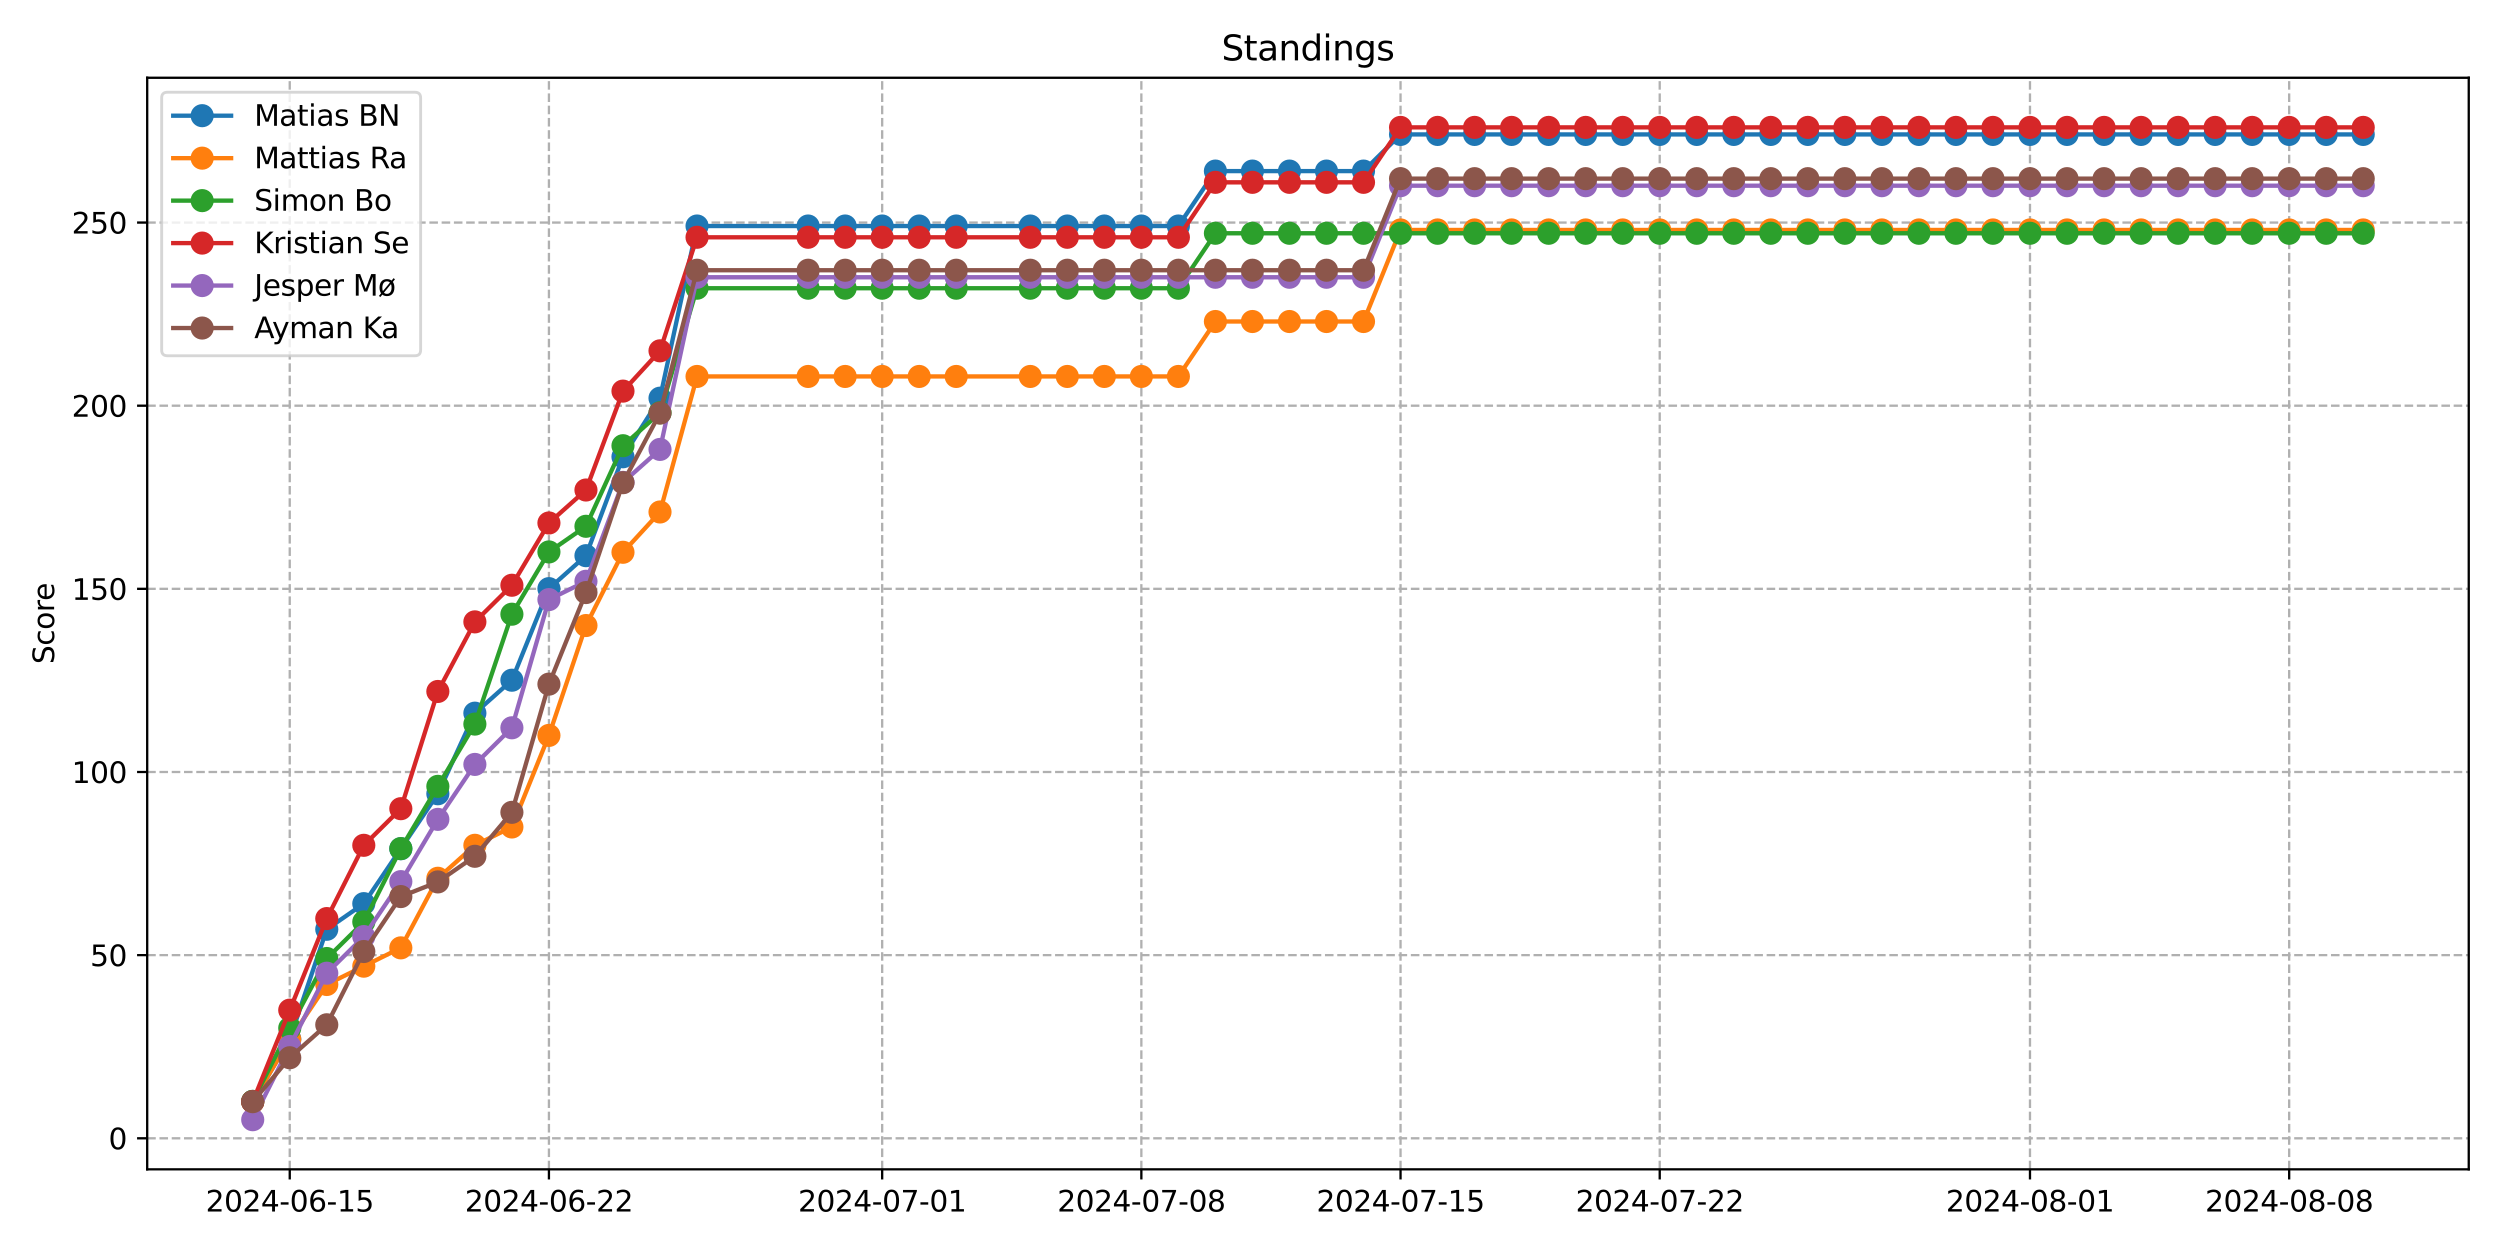 <?xml version="1.0" encoding="utf-8" standalone="no"?>
<!DOCTYPE svg PUBLIC "-//W3C//DTD SVG 1.1//EN"
  "http://www.w3.org/Graphics/SVG/1.1/DTD/svg11.dtd">
<svg xmlns:xlink="http://www.w3.org/1999/xlink" width="864pt" height="432pt" viewBox="0 0 864 432" xmlns="http://www.w3.org/2000/svg" version="1.1">
 <defs>
  <style type="text/css">*{stroke-linejoin: round; stroke-linecap: butt}</style>
 </defs>
 <g id="figure_1">
  <g id="patch_1">
   <path d="M 0 432 
L 864 432 
L 864 0 
L 0 0 
z
" style="fill: #ffffff"/>
  </g>
  <g id="axes_1">
   <g id="patch_2">
    <path d="M 50.87 404.12 
L 853.2 404.12 
L 853.2 26.88 
L 50.87 26.88 
z
" style="fill: #ffffff"/>
   </g>
   <g id="matplotlib.axis_1">
    <g id="xtick_1">
     <g id="line2d_1">
      <path d="M 100.136 404.12 
L 100.136 26.88 
" clip-path="url(#p9353b21290)" style="fill: none; stroke-dasharray: 2.96,1.28; stroke-dashoffset: 0; stroke: #b0b0b0; stroke-width: 0.8"/>
     </g>
     <g id="line2d_2">
      <defs>
       <path id="m27555ecdc4" d="M 0 0 
L 0 3.5 
" style="stroke: #000000; stroke-width: 0.8"/>
      </defs>
      <g>
       <use xlink:href="#m27555ecdc4" x="100.136" y="404.12" style="stroke: #000000; stroke-width: 0.8"/>
      </g>
     </g>
     <g id="text_1">
      <!-- 2024-06-15 -->
      <g transform="translate(71.078 418.718) scale(0.1 -0.1)">
       <defs>
        <path id="DejaVuSans-32" d="M 1228 531 
L 3431 531 
L 3431 0 
L 469 0 
L 469 531 
Q 828 903 1448 1529 
Q 2069 2156 2228 2338 
Q 2531 2678 2651 2914 
Q 2772 3150 2772 3378 
Q 2772 3750 2511 3984 
Q 2250 4219 1831 4219 
Q 1534 4219 1204 4116 
Q 875 4013 500 3803 
L 500 4441 
Q 881 4594 1212 4672 
Q 1544 4750 1819 4750 
Q 2544 4750 2975 4387 
Q 3406 4025 3406 3419 
Q 3406 3131 3298 2873 
Q 3191 2616 2906 2266 
Q 2828 2175 2409 1742 
Q 1991 1309 1228 531 
z
" transform="scale(0.016)"/>
        <path id="DejaVuSans-30" d="M 2034 4250 
Q 1547 4250 1301 3770 
Q 1056 3291 1056 2328 
Q 1056 1369 1301 889 
Q 1547 409 2034 409 
Q 2525 409 2770 889 
Q 3016 1369 3016 2328 
Q 3016 3291 2770 3770 
Q 2525 4250 2034 4250 
z
M 2034 4750 
Q 2819 4750 3233 4129 
Q 3647 3509 3647 2328 
Q 3647 1150 3233 529 
Q 2819 -91 2034 -91 
Q 1250 -91 836 529 
Q 422 1150 422 2328 
Q 422 3509 836 4129 
Q 1250 4750 2034 4750 
z
" transform="scale(0.016)"/>
        <path id="DejaVuSans-34" d="M 2419 4116 
L 825 1625 
L 2419 1625 
L 2419 4116 
z
M 2253 4666 
L 3047 4666 
L 3047 1625 
L 3713 1625 
L 3713 1100 
L 3047 1100 
L 3047 0 
L 2419 0 
L 2419 1100 
L 313 1100 
L 313 1709 
L 2253 4666 
z
" transform="scale(0.016)"/>
        <path id="DejaVuSans-2d" d="M 313 2009 
L 1997 2009 
L 1997 1497 
L 313 1497 
L 313 2009 
z
" transform="scale(0.016)"/>
        <path id="DejaVuSans-36" d="M 2113 2584 
Q 1688 2584 1439 2293 
Q 1191 2003 1191 1497 
Q 1191 994 1439 701 
Q 1688 409 2113 409 
Q 2538 409 2786 701 
Q 3034 994 3034 1497 
Q 3034 2003 2786 2293 
Q 2538 2584 2113 2584 
z
M 3366 4563 
L 3366 3988 
Q 3128 4100 2886 4159 
Q 2644 4219 2406 4219 
Q 1781 4219 1451 3797 
Q 1122 3375 1075 2522 
Q 1259 2794 1537 2939 
Q 1816 3084 2150 3084 
Q 2853 3084 3261 2657 
Q 3669 2231 3669 1497 
Q 3669 778 3244 343 
Q 2819 -91 2113 -91 
Q 1303 -91 875 529 
Q 447 1150 447 2328 
Q 447 3434 972 4092 
Q 1497 4750 2381 4750 
Q 2619 4750 2861 4703 
Q 3103 4656 3366 4563 
z
" transform="scale(0.016)"/>
        <path id="DejaVuSans-31" d="M 794 531 
L 1825 531 
L 1825 4091 
L 703 3866 
L 703 4441 
L 1819 4666 
L 2450 4666 
L 2450 531 
L 3481 531 
L 3481 0 
L 794 0 
L 794 531 
z
" transform="scale(0.016)"/>
        <path id="DejaVuSans-35" d="M 691 4666 
L 3169 4666 
L 3169 4134 
L 1269 4134 
L 1269 2991 
Q 1406 3038 1543 3061 
Q 1681 3084 1819 3084 
Q 2600 3084 3056 2656 
Q 3513 2228 3513 1497 
Q 3513 744 3044 326 
Q 2575 -91 1722 -91 
Q 1428 -91 1123 -41 
Q 819 9 494 109 
L 494 744 
Q 775 591 1075 516 
Q 1375 441 1709 441 
Q 2250 441 2565 725 
Q 2881 1009 2881 1497 
Q 2881 1984 2565 2268 
Q 2250 2553 1709 2553 
Q 1456 2553 1204 2497 
Q 953 2441 691 2322 
L 691 4666 
z
" transform="scale(0.016)"/>
       </defs>
       <use xlink:href="#DejaVuSans-32"/>
       <use xlink:href="#DejaVuSans-30" x="63.623"/>
       <use xlink:href="#DejaVuSans-32" x="127.246"/>
       <use xlink:href="#DejaVuSans-34" x="190.869"/>
       <use xlink:href="#DejaVuSans-2d" x="254.492"/>
       <use xlink:href="#DejaVuSans-30" x="290.576"/>
       <use xlink:href="#DejaVuSans-36" x="354.199"/>
       <use xlink:href="#DejaVuSans-2d" x="417.822"/>
       <use xlink:href="#DejaVuSans-31" x="453.906"/>
       <use xlink:href="#DejaVuSans-35" x="517.529"/>
      </g>
     </g>
    </g>
    <g id="xtick_2">
     <g id="line2d_3">
      <path d="M 189.71 404.12 
L 189.71 26.88 
" clip-path="url(#p9353b21290)" style="fill: none; stroke-dasharray: 2.96,1.28; stroke-dashoffset: 0; stroke: #b0b0b0; stroke-width: 0.8"/>
     </g>
     <g id="line2d_4">
      <g>
       <use xlink:href="#m27555ecdc4" x="189.71" y="404.12" style="stroke: #000000; stroke-width: 0.8"/>
      </g>
     </g>
     <g id="text_2">
      <!-- 2024-06-22 -->
      <g transform="translate(160.652 418.718) scale(0.1 -0.1)">
       <use xlink:href="#DejaVuSans-32"/>
       <use xlink:href="#DejaVuSans-30" x="63.623"/>
       <use xlink:href="#DejaVuSans-32" x="127.246"/>
       <use xlink:href="#DejaVuSans-34" x="190.869"/>
       <use xlink:href="#DejaVuSans-2d" x="254.492"/>
       <use xlink:href="#DejaVuSans-30" x="290.576"/>
       <use xlink:href="#DejaVuSans-36" x="354.199"/>
       <use xlink:href="#DejaVuSans-2d" x="417.822"/>
       <use xlink:href="#DejaVuSans-32" x="453.906"/>
       <use xlink:href="#DejaVuSans-32" x="517.529"/>
      </g>
     </g>
    </g>
    <g id="xtick_3">
     <g id="line2d_5">
      <path d="M 304.877 404.12 
L 304.877 26.88 
" clip-path="url(#p9353b21290)" style="fill: none; stroke-dasharray: 2.96,1.28; stroke-dashoffset: 0; stroke: #b0b0b0; stroke-width: 0.8"/>
     </g>
     <g id="line2d_6">
      <g>
       <use xlink:href="#m27555ecdc4" x="304.877" y="404.12" style="stroke: #000000; stroke-width: 0.8"/>
      </g>
     </g>
     <g id="text_3">
      <!-- 2024-07-01 -->
      <g transform="translate(275.819 418.718) scale(0.1 -0.1)">
       <defs>
        <path id="DejaVuSans-37" d="M 525 4666 
L 3525 4666 
L 3525 4397 
L 1831 0 
L 1172 0 
L 2766 4134 
L 525 4134 
L 525 4666 
z
" transform="scale(0.016)"/>
       </defs>
       <use xlink:href="#DejaVuSans-32"/>
       <use xlink:href="#DejaVuSans-30" x="63.623"/>
       <use xlink:href="#DejaVuSans-32" x="127.246"/>
       <use xlink:href="#DejaVuSans-34" x="190.869"/>
       <use xlink:href="#DejaVuSans-2d" x="254.492"/>
       <use xlink:href="#DejaVuSans-30" x="290.576"/>
       <use xlink:href="#DejaVuSans-37" x="354.199"/>
       <use xlink:href="#DejaVuSans-2d" x="417.822"/>
       <use xlink:href="#DejaVuSans-30" x="453.906"/>
       <use xlink:href="#DejaVuSans-31" x="517.529"/>
      </g>
     </g>
    </g>
    <g id="xtick_4">
     <g id="line2d_7">
      <path d="M 394.452 404.12 
L 394.452 26.88 
" clip-path="url(#p9353b21290)" style="fill: none; stroke-dasharray: 2.96,1.28; stroke-dashoffset: 0; stroke: #b0b0b0; stroke-width: 0.8"/>
     </g>
     <g id="line2d_8">
      <g>
       <use xlink:href="#m27555ecdc4" x="394.452" y="404.12" style="stroke: #000000; stroke-width: 0.8"/>
      </g>
     </g>
     <g id="text_4">
      <!-- 2024-07-08 -->
      <g transform="translate(365.394 418.718) scale(0.1 -0.1)">
       <defs>
        <path id="DejaVuSans-38" d="M 2034 2216 
Q 1584 2216 1326 1975 
Q 1069 1734 1069 1313 
Q 1069 891 1326 650 
Q 1584 409 2034 409 
Q 2484 409 2743 651 
Q 3003 894 3003 1313 
Q 3003 1734 2745 1975 
Q 2488 2216 2034 2216 
z
M 1403 2484 
Q 997 2584 770 2862 
Q 544 3141 544 3541 
Q 544 4100 942 4425 
Q 1341 4750 2034 4750 
Q 2731 4750 3128 4425 
Q 3525 4100 3525 3541 
Q 3525 3141 3298 2862 
Q 3072 2584 2669 2484 
Q 3125 2378 3379 2068 
Q 3634 1759 3634 1313 
Q 3634 634 3220 271 
Q 2806 -91 2034 -91 
Q 1263 -91 848 271 
Q 434 634 434 1313 
Q 434 1759 690 2068 
Q 947 2378 1403 2484 
z
M 1172 3481 
Q 1172 3119 1398 2916 
Q 1625 2713 2034 2713 
Q 2441 2713 2670 2916 
Q 2900 3119 2900 3481 
Q 2900 3844 2670 4047 
Q 2441 4250 2034 4250 
Q 1625 4250 1398 4047 
Q 1172 3844 1172 3481 
z
" transform="scale(0.016)"/>
       </defs>
       <use xlink:href="#DejaVuSans-32"/>
       <use xlink:href="#DejaVuSans-30" x="63.623"/>
       <use xlink:href="#DejaVuSans-32" x="127.246"/>
       <use xlink:href="#DejaVuSans-34" x="190.869"/>
       <use xlink:href="#DejaVuSans-2d" x="254.492"/>
       <use xlink:href="#DejaVuSans-30" x="290.576"/>
       <use xlink:href="#DejaVuSans-37" x="354.199"/>
       <use xlink:href="#DejaVuSans-2d" x="417.822"/>
       <use xlink:href="#DejaVuSans-30" x="453.906"/>
       <use xlink:href="#DejaVuSans-38" x="517.529"/>
      </g>
     </g>
    </g>
    <g id="xtick_5">
     <g id="line2d_9">
      <path d="M 484.026 404.12 
L 484.026 26.88 
" clip-path="url(#p9353b21290)" style="fill: none; stroke-dasharray: 2.96,1.28; stroke-dashoffset: 0; stroke: #b0b0b0; stroke-width: 0.8"/>
     </g>
     <g id="line2d_10">
      <g>
       <use xlink:href="#m27555ecdc4" x="484.026" y="404.12" style="stroke: #000000; stroke-width: 0.8"/>
      </g>
     </g>
     <g id="text_5">
      <!-- 2024-07-15 -->
      <g transform="translate(454.968 418.718) scale(0.1 -0.1)">
       <use xlink:href="#DejaVuSans-32"/>
       <use xlink:href="#DejaVuSans-30" x="63.623"/>
       <use xlink:href="#DejaVuSans-32" x="127.246"/>
       <use xlink:href="#DejaVuSans-34" x="190.869"/>
       <use xlink:href="#DejaVuSans-2d" x="254.492"/>
       <use xlink:href="#DejaVuSans-30" x="290.576"/>
       <use xlink:href="#DejaVuSans-37" x="354.199"/>
       <use xlink:href="#DejaVuSans-2d" x="417.822"/>
       <use xlink:href="#DejaVuSans-31" x="453.906"/>
       <use xlink:href="#DejaVuSans-35" x="517.529"/>
      </g>
     </g>
    </g>
    <g id="xtick_6">
     <g id="line2d_11">
      <path d="M 573.6 404.12 
L 573.6 26.88 
" clip-path="url(#p9353b21290)" style="fill: none; stroke-dasharray: 2.96,1.28; stroke-dashoffset: 0; stroke: #b0b0b0; stroke-width: 0.8"/>
     </g>
     <g id="line2d_12">
      <g>
       <use xlink:href="#m27555ecdc4" x="573.6" y="404.12" style="stroke: #000000; stroke-width: 0.8"/>
      </g>
     </g>
     <g id="text_6">
      <!-- 2024-07-22 -->
      <g transform="translate(544.542 418.718) scale(0.1 -0.1)">
       <use xlink:href="#DejaVuSans-32"/>
       <use xlink:href="#DejaVuSans-30" x="63.623"/>
       <use xlink:href="#DejaVuSans-32" x="127.246"/>
       <use xlink:href="#DejaVuSans-34" x="190.869"/>
       <use xlink:href="#DejaVuSans-2d" x="254.492"/>
       <use xlink:href="#DejaVuSans-30" x="290.576"/>
       <use xlink:href="#DejaVuSans-37" x="354.199"/>
       <use xlink:href="#DejaVuSans-2d" x="417.822"/>
       <use xlink:href="#DejaVuSans-32" x="453.906"/>
       <use xlink:href="#DejaVuSans-32" x="517.529"/>
      </g>
     </g>
    </g>
    <g id="xtick_7">
     <g id="line2d_13">
      <path d="M 701.563 404.12 
L 701.563 26.88 
" clip-path="url(#p9353b21290)" style="fill: none; stroke-dasharray: 2.96,1.28; stroke-dashoffset: 0; stroke: #b0b0b0; stroke-width: 0.8"/>
     </g>
     <g id="line2d_14">
      <g>
       <use xlink:href="#m27555ecdc4" x="701.563" y="404.12" style="stroke: #000000; stroke-width: 0.8"/>
      </g>
     </g>
     <g id="text_7">
      <!-- 2024-08-01 -->
      <g transform="translate(672.506 418.718) scale(0.1 -0.1)">
       <use xlink:href="#DejaVuSans-32"/>
       <use xlink:href="#DejaVuSans-30" x="63.623"/>
       <use xlink:href="#DejaVuSans-32" x="127.246"/>
       <use xlink:href="#DejaVuSans-34" x="190.869"/>
       <use xlink:href="#DejaVuSans-2d" x="254.492"/>
       <use xlink:href="#DejaVuSans-30" x="290.576"/>
       <use xlink:href="#DejaVuSans-38" x="354.199"/>
       <use xlink:href="#DejaVuSans-2d" x="417.822"/>
       <use xlink:href="#DejaVuSans-30" x="453.906"/>
       <use xlink:href="#DejaVuSans-31" x="517.529"/>
      </g>
     </g>
    </g>
    <g id="xtick_8">
     <g id="line2d_15">
      <path d="M 791.138 404.12 
L 791.138 26.88 
" clip-path="url(#p9353b21290)" style="fill: none; stroke-dasharray: 2.96,1.28; stroke-dashoffset: 0; stroke: #b0b0b0; stroke-width: 0.8"/>
     </g>
     <g id="line2d_16">
      <g>
       <use xlink:href="#m27555ecdc4" x="791.138" y="404.12" style="stroke: #000000; stroke-width: 0.8"/>
      </g>
     </g>
     <g id="text_8">
      <!-- 2024-08-08 -->
      <g transform="translate(762.08 418.718) scale(0.1 -0.1)">
       <use xlink:href="#DejaVuSans-32"/>
       <use xlink:href="#DejaVuSans-30" x="63.623"/>
       <use xlink:href="#DejaVuSans-32" x="127.246"/>
       <use xlink:href="#DejaVuSans-34" x="190.869"/>
       <use xlink:href="#DejaVuSans-2d" x="254.492"/>
       <use xlink:href="#DejaVuSans-30" x="290.576"/>
       <use xlink:href="#DejaVuSans-38" x="354.199"/>
       <use xlink:href="#DejaVuSans-2d" x="417.822"/>
       <use xlink:href="#DejaVuSans-30" x="453.906"/>
       <use xlink:href="#DejaVuSans-38" x="517.529"/>
      </g>
     </g>
    </g>
   </g>
   <g id="matplotlib.axis_2">
    <g id="ytick_1">
     <g id="line2d_17">
      <path d="M 50.87 393.391 
L 853.2 393.391 
" clip-path="url(#p9353b21290)" style="fill: none; stroke-dasharray: 2.96,1.28; stroke-dashoffset: 0; stroke: #b0b0b0; stroke-width: 0.8"/>
     </g>
     <g id="line2d_18">
      <defs>
       <path id="m7c3bb0ed4e" d="M 0 0 
L -3.5 0 
" style="stroke: #000000; stroke-width: 0.8"/>
      </defs>
      <g>
       <use xlink:href="#m7c3bb0ed4e" x="50.87" y="393.391" style="stroke: #000000; stroke-width: 0.8"/>
      </g>
     </g>
     <g id="text_9">
      <!-- 0 -->
      <g transform="translate(37.508 397.19) scale(0.1 -0.1)">
       <use xlink:href="#DejaVuSans-30"/>
      </g>
     </g>
    </g>
    <g id="ytick_2">
     <g id="line2d_19">
      <path d="M 50.87 330.097 
L 853.2 330.097 
" clip-path="url(#p9353b21290)" style="fill: none; stroke-dasharray: 2.96,1.28; stroke-dashoffset: 0; stroke: #b0b0b0; stroke-width: 0.8"/>
     </g>
     <g id="line2d_20">
      <g>
       <use xlink:href="#m7c3bb0ed4e" x="50.87" y="330.097" style="stroke: #000000; stroke-width: 0.8"/>
      </g>
     </g>
     <g id="text_10">
      <!-- 50 -->
      <g transform="translate(31.145 333.896) scale(0.1 -0.1)">
       <use xlink:href="#DejaVuSans-35"/>
       <use xlink:href="#DejaVuSans-30" x="63.623"/>
      </g>
     </g>
    </g>
    <g id="ytick_3">
     <g id="line2d_21">
      <path d="M 50.87 266.803 
L 853.2 266.803 
" clip-path="url(#p9353b21290)" style="fill: none; stroke-dasharray: 2.96,1.28; stroke-dashoffset: 0; stroke: #b0b0b0; stroke-width: 0.8"/>
     </g>
     <g id="line2d_22">
      <g>
       <use xlink:href="#m7c3bb0ed4e" x="50.87" y="266.803" style="stroke: #000000; stroke-width: 0.8"/>
      </g>
     </g>
     <g id="text_11">
      <!-- 100 -->
      <g transform="translate(24.782 270.602) scale(0.1 -0.1)">
       <use xlink:href="#DejaVuSans-31"/>
       <use xlink:href="#DejaVuSans-30" x="63.623"/>
       <use xlink:href="#DejaVuSans-30" x="127.246"/>
      </g>
     </g>
    </g>
    <g id="ytick_4">
     <g id="line2d_23">
      <path d="M 50.87 203.509 
L 853.2 203.509 
" clip-path="url(#p9353b21290)" style="fill: none; stroke-dasharray: 2.96,1.28; stroke-dashoffset: 0; stroke: #b0b0b0; stroke-width: 0.8"/>
     </g>
     <g id="line2d_24">
      <g>
       <use xlink:href="#m7c3bb0ed4e" x="50.87" y="203.509" style="stroke: #000000; stroke-width: 0.8"/>
      </g>
     </g>
     <g id="text_12">
      <!-- 150 -->
      <g transform="translate(24.782 207.308) scale(0.1 -0.1)">
       <use xlink:href="#DejaVuSans-31"/>
       <use xlink:href="#DejaVuSans-35" x="63.623"/>
       <use xlink:href="#DejaVuSans-30" x="127.246"/>
      </g>
     </g>
    </g>
    <g id="ytick_5">
     <g id="line2d_25">
      <path d="M 50.87 140.215 
L 853.2 140.215 
" clip-path="url(#p9353b21290)" style="fill: none; stroke-dasharray: 2.96,1.28; stroke-dashoffset: 0; stroke: #b0b0b0; stroke-width: 0.8"/>
     </g>
     <g id="line2d_26">
      <g>
       <use xlink:href="#m7c3bb0ed4e" x="50.87" y="140.215" style="stroke: #000000; stroke-width: 0.8"/>
      </g>
     </g>
     <g id="text_13">
      <!-- 200 -->
      <g transform="translate(24.782 144.014) scale(0.1 -0.1)">
       <use xlink:href="#DejaVuSans-32"/>
       <use xlink:href="#DejaVuSans-30" x="63.623"/>
       <use xlink:href="#DejaVuSans-30" x="127.246"/>
      </g>
     </g>
    </g>
    <g id="ytick_6">
     <g id="line2d_27">
      <path d="M 50.87 76.921 
L 853.2 76.921 
" clip-path="url(#p9353b21290)" style="fill: none; stroke-dasharray: 2.96,1.28; stroke-dashoffset: 0; stroke: #b0b0b0; stroke-width: 0.8"/>
     </g>
     <g id="line2d_28">
      <g>
       <use xlink:href="#m7c3bb0ed4e" x="50.87" y="76.921" style="stroke: #000000; stroke-width: 0.8"/>
      </g>
     </g>
     <g id="text_14">
      <!-- 250 -->
      <g transform="translate(24.782 80.72) scale(0.1 -0.1)">
       <use xlink:href="#DejaVuSans-32"/>
       <use xlink:href="#DejaVuSans-35" x="63.623"/>
       <use xlink:href="#DejaVuSans-30" x="127.246"/>
      </g>
     </g>
    </g>
    <g id="text_15">
     <!-- Score -->
     <g transform="translate(18.703 229.502) rotate(-90) scale(0.1 -0.1)">
      <defs>
       <path id="DejaVuSans-53" d="M 3425 4513 
L 3425 3897 
Q 3066 4069 2747 4153 
Q 2428 4238 2131 4238 
Q 1616 4238 1336 4038 
Q 1056 3838 1056 3469 
Q 1056 3159 1242 3001 
Q 1428 2844 1947 2747 
L 2328 2669 
Q 3034 2534 3370 2195 
Q 3706 1856 3706 1288 
Q 3706 609 3251 259 
Q 2797 -91 1919 -91 
Q 1588 -91 1214 -16 
Q 841 59 441 206 
L 441 856 
Q 825 641 1194 531 
Q 1563 422 1919 422 
Q 2459 422 2753 634 
Q 3047 847 3047 1241 
Q 3047 1584 2836 1778 
Q 2625 1972 2144 2069 
L 1759 2144 
Q 1053 2284 737 2584 
Q 422 2884 422 3419 
Q 422 4038 858 4394 
Q 1294 4750 2059 4750 
Q 2388 4750 2728 4690 
Q 3069 4631 3425 4513 
z
" transform="scale(0.016)"/>
       <path id="DejaVuSans-63" d="M 3122 3366 
L 3122 2828 
Q 2878 2963 2633 3030 
Q 2388 3097 2138 3097 
Q 1578 3097 1268 2742 
Q 959 2388 959 1747 
Q 959 1106 1268 751 
Q 1578 397 2138 397 
Q 2388 397 2633 464 
Q 2878 531 3122 666 
L 3122 134 
Q 2881 22 2623 -34 
Q 2366 -91 2075 -91 
Q 1284 -91 818 406 
Q 353 903 353 1747 
Q 353 2603 823 3093 
Q 1294 3584 2113 3584 
Q 2378 3584 2631 3529 
Q 2884 3475 3122 3366 
z
" transform="scale(0.016)"/>
       <path id="DejaVuSans-6f" d="M 1959 3097 
Q 1497 3097 1228 2736 
Q 959 2375 959 1747 
Q 959 1119 1226 758 
Q 1494 397 1959 397 
Q 2419 397 2687 759 
Q 2956 1122 2956 1747 
Q 2956 2369 2687 2733 
Q 2419 3097 1959 3097 
z
M 1959 3584 
Q 2709 3584 3137 3096 
Q 3566 2609 3566 1747 
Q 3566 888 3137 398 
Q 2709 -91 1959 -91 
Q 1206 -91 779 398 
Q 353 888 353 1747 
Q 353 2609 779 3096 
Q 1206 3584 1959 3584 
z
" transform="scale(0.016)"/>
       <path id="DejaVuSans-72" d="M 2631 2963 
Q 2534 3019 2420 3045 
Q 2306 3072 2169 3072 
Q 1681 3072 1420 2755 
Q 1159 2438 1159 1844 
L 1159 0 
L 581 0 
L 581 3500 
L 1159 3500 
L 1159 2956 
Q 1341 3275 1631 3429 
Q 1922 3584 2338 3584 
Q 2397 3584 2469 3576 
Q 2541 3569 2628 3553 
L 2631 2963 
z
" transform="scale(0.016)"/>
       <path id="DejaVuSans-65" d="M 3597 1894 
L 3597 1613 
L 953 1613 
Q 991 1019 1311 708 
Q 1631 397 2203 397 
Q 2534 397 2845 478 
Q 3156 559 3463 722 
L 3463 178 
Q 3153 47 2828 -22 
Q 2503 -91 2169 -91 
Q 1331 -91 842 396 
Q 353 884 353 1716 
Q 353 2575 817 3079 
Q 1281 3584 2069 3584 
Q 2775 3584 3186 3129 
Q 3597 2675 3597 1894 
z
M 3022 2063 
Q 3016 2534 2758 2815 
Q 2500 3097 2075 3097 
Q 1594 3097 1305 2825 
Q 1016 2553 972 2059 
L 3022 2063 
z
" transform="scale(0.016)"/>
      </defs>
      <use xlink:href="#DejaVuSans-53"/>
      <use xlink:href="#DejaVuSans-63" x="63.477"/>
      <use xlink:href="#DejaVuSans-6f" x="118.457"/>
      <use xlink:href="#DejaVuSans-72" x="179.639"/>
      <use xlink:href="#DejaVuSans-65" x="218.502"/>
     </g>
    </g>
   </g>
   <g id="line2d_29">
    <path d="M 87.34 380.655 
L 100.136 359.136 
L 112.932 321.159 
L 125.729 312.298 
L 138.525 293.31 
L 151.321 274.322 
L 164.118 246.472 
L 176.914 235.08 
L 189.71 203.433 
L 202.507 192.04 
L 215.303 157.861 
L 228.099 137.607 
L 240.896 78.111 
L 279.285 78.111 
L 292.081 78.111 
L 304.877 78.111 
L 317.674 78.111 
L 330.47 78.111 
L 356.063 78.111 
L 368.859 78.111 
L 381.655 78.111 
L 394.452 78.111 
L 407.248 78.111 
L 420.044 59.123 
L 432.841 59.123 
L 445.637 59.123 
L 458.433 59.123 
L 471.229 59.123 
L 484.026 46.464 
L 496.822 46.464 
L 509.618 46.464 
L 522.415 46.464 
L 535.211 46.464 
L 548.007 46.464 
L 560.804 46.464 
L 573.6 46.464 
L 586.396 46.464 
L 599.193 46.464 
L 611.989 46.464 
L 624.785 46.464 
L 637.582 46.464 
L 650.378 46.464 
L 663.174 46.464 
L 675.971 46.464 
L 688.767 46.464 
L 701.563 46.464 
L 714.36 46.464 
L 727.156 46.464 
L 739.952 46.464 
L 752.749 46.464 
L 765.545 46.464 
L 778.341 46.464 
L 791.138 46.464 
L 803.934 46.464 
L 816.73 46.464 
" clip-path="url(#p9353b21290)" style="fill: none; stroke: #1f77b4; stroke-width: 1.5; stroke-linecap: square"/>
    <defs>
     <path id="mabdee14f45" d="M 0 3.5 
C 0.928 3.5 1.819 3.131 2.475 2.475 
C 3.131 1.819 3.5 0.928 3.5 0 
C 3.5 -0.928 3.131 -1.819 2.475 -2.475 
C 1.819 -3.131 0.928 -3.5 0 -3.5 
C -0.928 -3.5 -1.819 -3.131 -2.475 -2.475 
C -3.131 -1.819 -3.5 -0.928 -3.5 0 
C -3.5 0.928 -3.131 1.819 -2.475 2.475 
C -1.819 3.131 -0.928 3.5 0 3.5 
z
" style="stroke: #1f77b4"/>
    </defs>
    <g clip-path="url(#p9353b21290)">
     <use xlink:href="#mabdee14f45" x="87.34" y="380.655" style="fill: #1f77b4; stroke: #1f77b4"/>
     <use xlink:href="#mabdee14f45" x="100.136" y="359.136" style="fill: #1f77b4; stroke: #1f77b4"/>
     <use xlink:href="#mabdee14f45" x="112.932" y="321.159" style="fill: #1f77b4; stroke: #1f77b4"/>
     <use xlink:href="#mabdee14f45" x="125.729" y="312.298" style="fill: #1f77b4; stroke: #1f77b4"/>
     <use xlink:href="#mabdee14f45" x="138.525" y="293.31" style="fill: #1f77b4; stroke: #1f77b4"/>
     <use xlink:href="#mabdee14f45" x="151.321" y="274.322" style="fill: #1f77b4; stroke: #1f77b4"/>
     <use xlink:href="#mabdee14f45" x="164.118" y="246.472" style="fill: #1f77b4; stroke: #1f77b4"/>
     <use xlink:href="#mabdee14f45" x="176.914" y="235.08" style="fill: #1f77b4; stroke: #1f77b4"/>
     <use xlink:href="#mabdee14f45" x="189.71" y="203.433" style="fill: #1f77b4; stroke: #1f77b4"/>
     <use xlink:href="#mabdee14f45" x="202.507" y="192.04" style="fill: #1f77b4; stroke: #1f77b4"/>
     <use xlink:href="#mabdee14f45" x="215.303" y="157.861" style="fill: #1f77b4; stroke: #1f77b4"/>
     <use xlink:href="#mabdee14f45" x="228.099" y="137.607" style="fill: #1f77b4; stroke: #1f77b4"/>
     <use xlink:href="#mabdee14f45" x="240.896" y="78.111" style="fill: #1f77b4; stroke: #1f77b4"/>
     <use xlink:href="#mabdee14f45" x="279.285" y="78.111" style="fill: #1f77b4; stroke: #1f77b4"/>
     <use xlink:href="#mabdee14f45" x="292.081" y="78.111" style="fill: #1f77b4; stroke: #1f77b4"/>
     <use xlink:href="#mabdee14f45" x="304.877" y="78.111" style="fill: #1f77b4; stroke: #1f77b4"/>
     <use xlink:href="#mabdee14f45" x="317.674" y="78.111" style="fill: #1f77b4; stroke: #1f77b4"/>
     <use xlink:href="#mabdee14f45" x="330.47" y="78.111" style="fill: #1f77b4; stroke: #1f77b4"/>
     <use xlink:href="#mabdee14f45" x="356.063" y="78.111" style="fill: #1f77b4; stroke: #1f77b4"/>
     <use xlink:href="#mabdee14f45" x="368.859" y="78.111" style="fill: #1f77b4; stroke: #1f77b4"/>
     <use xlink:href="#mabdee14f45" x="381.655" y="78.111" style="fill: #1f77b4; stroke: #1f77b4"/>
     <use xlink:href="#mabdee14f45" x="394.452" y="78.111" style="fill: #1f77b4; stroke: #1f77b4"/>
     <use xlink:href="#mabdee14f45" x="407.248" y="78.111" style="fill: #1f77b4; stroke: #1f77b4"/>
     <use xlink:href="#mabdee14f45" x="420.044" y="59.123" style="fill: #1f77b4; stroke: #1f77b4"/>
     <use xlink:href="#mabdee14f45" x="432.841" y="59.123" style="fill: #1f77b4; stroke: #1f77b4"/>
     <use xlink:href="#mabdee14f45" x="445.637" y="59.123" style="fill: #1f77b4; stroke: #1f77b4"/>
     <use xlink:href="#mabdee14f45" x="458.433" y="59.123" style="fill: #1f77b4; stroke: #1f77b4"/>
     <use xlink:href="#mabdee14f45" x="471.229" y="59.123" style="fill: #1f77b4; stroke: #1f77b4"/>
     <use xlink:href="#mabdee14f45" x="484.026" y="46.464" style="fill: #1f77b4; stroke: #1f77b4"/>
     <use xlink:href="#mabdee14f45" x="496.822" y="46.464" style="fill: #1f77b4; stroke: #1f77b4"/>
     <use xlink:href="#mabdee14f45" x="509.618" y="46.464" style="fill: #1f77b4; stroke: #1f77b4"/>
     <use xlink:href="#mabdee14f45" x="522.415" y="46.464" style="fill: #1f77b4; stroke: #1f77b4"/>
     <use xlink:href="#mabdee14f45" x="535.211" y="46.464" style="fill: #1f77b4; stroke: #1f77b4"/>
     <use xlink:href="#mabdee14f45" x="548.007" y="46.464" style="fill: #1f77b4; stroke: #1f77b4"/>
     <use xlink:href="#mabdee14f45" x="560.804" y="46.464" style="fill: #1f77b4; stroke: #1f77b4"/>
     <use xlink:href="#mabdee14f45" x="573.6" y="46.464" style="fill: #1f77b4; stroke: #1f77b4"/>
     <use xlink:href="#mabdee14f45" x="586.396" y="46.464" style="fill: #1f77b4; stroke: #1f77b4"/>
     <use xlink:href="#mabdee14f45" x="599.193" y="46.464" style="fill: #1f77b4; stroke: #1f77b4"/>
     <use xlink:href="#mabdee14f45" x="611.989" y="46.464" style="fill: #1f77b4; stroke: #1f77b4"/>
     <use xlink:href="#mabdee14f45" x="624.785" y="46.464" style="fill: #1f77b4; stroke: #1f77b4"/>
     <use xlink:href="#mabdee14f45" x="637.582" y="46.464" style="fill: #1f77b4; stroke: #1f77b4"/>
     <use xlink:href="#mabdee14f45" x="650.378" y="46.464" style="fill: #1f77b4; stroke: #1f77b4"/>
     <use xlink:href="#mabdee14f45" x="663.174" y="46.464" style="fill: #1f77b4; stroke: #1f77b4"/>
     <use xlink:href="#mabdee14f45" x="675.971" y="46.464" style="fill: #1f77b4; stroke: #1f77b4"/>
     <use xlink:href="#mabdee14f45" x="688.767" y="46.464" style="fill: #1f77b4; stroke: #1f77b4"/>
     <use xlink:href="#mabdee14f45" x="701.563" y="46.464" style="fill: #1f77b4; stroke: #1f77b4"/>
     <use xlink:href="#mabdee14f45" x="714.36" y="46.464" style="fill: #1f77b4; stroke: #1f77b4"/>
     <use xlink:href="#mabdee14f45" x="727.156" y="46.464" style="fill: #1f77b4; stroke: #1f77b4"/>
     <use xlink:href="#mabdee14f45" x="739.952" y="46.464" style="fill: #1f77b4; stroke: #1f77b4"/>
     <use xlink:href="#mabdee14f45" x="752.749" y="46.464" style="fill: #1f77b4; stroke: #1f77b4"/>
     <use xlink:href="#mabdee14f45" x="765.545" y="46.464" style="fill: #1f77b4; stroke: #1f77b4"/>
     <use xlink:href="#mabdee14f45" x="778.341" y="46.464" style="fill: #1f77b4; stroke: #1f77b4"/>
     <use xlink:href="#mabdee14f45" x="791.138" y="46.464" style="fill: #1f77b4; stroke: #1f77b4"/>
     <use xlink:href="#mabdee14f45" x="803.934" y="46.464" style="fill: #1f77b4; stroke: #1f77b4"/>
     <use xlink:href="#mabdee14f45" x="816.73" y="46.464" style="fill: #1f77b4; stroke: #1f77b4"/>
    </g>
   </g>
   <g id="line2d_30">
    <path d="M 87.34 380.748 
L 100.136 359.228 
L 112.932 340.24 
L 125.729 333.91 
L 138.525 327.581 
L 151.321 303.529 
L 164.118 292.136 
L 176.914 285.807 
L 189.71 254.16 
L 202.507 216.184 
L 215.303 190.866 
L 228.099 176.941 
L 240.896 130.104 
L 279.285 130.104 
L 292.081 130.104 
L 304.877 130.104 
L 317.674 130.104 
L 330.47 130.104 
L 356.063 130.104 
L 368.859 130.104 
L 381.655 130.104 
L 394.452 130.104 
L 407.248 130.104 
L 420.044 111.116 
L 432.841 111.116 
L 445.637 111.116 
L 458.433 111.116 
L 471.229 111.116 
L 484.026 79.469 
L 496.822 79.469 
L 509.618 79.469 
L 522.415 79.469 
L 535.211 79.469 
L 548.007 79.469 
L 560.804 79.469 
L 573.6 79.469 
L 586.396 79.469 
L 599.193 79.469 
L 611.989 79.469 
L 624.785 79.469 
L 637.582 79.469 
L 650.378 79.469 
L 663.174 79.469 
L 675.971 79.469 
L 688.767 79.469 
L 701.563 79.469 
L 714.36 79.469 
L 727.156 79.469 
L 739.952 79.469 
L 752.749 79.469 
L 765.545 79.469 
L 778.341 79.469 
L 791.138 79.469 
L 803.934 79.469 
L 816.73 79.469 
" clip-path="url(#p9353b21290)" style="fill: none; stroke: #ff7f0e; stroke-width: 1.5; stroke-linecap: square"/>
    <defs>
     <path id="m07e9e49c9a" d="M 0 3.5 
C 0.928 3.5 1.819 3.131 2.475 2.475 
C 3.131 1.819 3.5 0.928 3.5 0 
C 3.5 -0.928 3.131 -1.819 2.475 -2.475 
C 1.819 -3.131 0.928 -3.5 0 -3.5 
C -0.928 -3.5 -1.819 -3.131 -2.475 -2.475 
C -3.131 -1.819 -3.5 -0.928 -3.5 0 
C -3.5 0.928 -3.131 1.819 -2.475 2.475 
C -1.819 3.131 -0.928 3.5 0 3.5 
z
" style="stroke: #ff7f0e"/>
    </defs>
    <g clip-path="url(#p9353b21290)">
     <use xlink:href="#m07e9e49c9a" x="87.34" y="380.748" style="fill: #ff7f0e; stroke: #ff7f0e"/>
     <use xlink:href="#m07e9e49c9a" x="100.136" y="359.228" style="fill: #ff7f0e; stroke: #ff7f0e"/>
     <use xlink:href="#m07e9e49c9a" x="112.932" y="340.24" style="fill: #ff7f0e; stroke: #ff7f0e"/>
     <use xlink:href="#m07e9e49c9a" x="125.729" y="333.91" style="fill: #ff7f0e; stroke: #ff7f0e"/>
     <use xlink:href="#m07e9e49c9a" x="138.525" y="327.581" style="fill: #ff7f0e; stroke: #ff7f0e"/>
     <use xlink:href="#m07e9e49c9a" x="151.321" y="303.529" style="fill: #ff7f0e; stroke: #ff7f0e"/>
     <use xlink:href="#m07e9e49c9a" x="164.118" y="292.136" style="fill: #ff7f0e; stroke: #ff7f0e"/>
     <use xlink:href="#m07e9e49c9a" x="176.914" y="285.807" style="fill: #ff7f0e; stroke: #ff7f0e"/>
     <use xlink:href="#m07e9e49c9a" x="189.71" y="254.16" style="fill: #ff7f0e; stroke: #ff7f0e"/>
     <use xlink:href="#m07e9e49c9a" x="202.507" y="216.184" style="fill: #ff7f0e; stroke: #ff7f0e"/>
     <use xlink:href="#m07e9e49c9a" x="215.303" y="190.866" style="fill: #ff7f0e; stroke: #ff7f0e"/>
     <use xlink:href="#m07e9e49c9a" x="228.099" y="176.941" style="fill: #ff7f0e; stroke: #ff7f0e"/>
     <use xlink:href="#m07e9e49c9a" x="240.896" y="130.104" style="fill: #ff7f0e; stroke: #ff7f0e"/>
     <use xlink:href="#m07e9e49c9a" x="279.285" y="130.104" style="fill: #ff7f0e; stroke: #ff7f0e"/>
     <use xlink:href="#m07e9e49c9a" x="292.081" y="130.104" style="fill: #ff7f0e; stroke: #ff7f0e"/>
     <use xlink:href="#m07e9e49c9a" x="304.877" y="130.104" style="fill: #ff7f0e; stroke: #ff7f0e"/>
     <use xlink:href="#m07e9e49c9a" x="317.674" y="130.104" style="fill: #ff7f0e; stroke: #ff7f0e"/>
     <use xlink:href="#m07e9e49c9a" x="330.47" y="130.104" style="fill: #ff7f0e; stroke: #ff7f0e"/>
     <use xlink:href="#m07e9e49c9a" x="356.063" y="130.104" style="fill: #ff7f0e; stroke: #ff7f0e"/>
     <use xlink:href="#m07e9e49c9a" x="368.859" y="130.104" style="fill: #ff7f0e; stroke: #ff7f0e"/>
     <use xlink:href="#m07e9e49c9a" x="381.655" y="130.104" style="fill: #ff7f0e; stroke: #ff7f0e"/>
     <use xlink:href="#m07e9e49c9a" x="394.452" y="130.104" style="fill: #ff7f0e; stroke: #ff7f0e"/>
     <use xlink:href="#m07e9e49c9a" x="407.248" y="130.104" style="fill: #ff7f0e; stroke: #ff7f0e"/>
     <use xlink:href="#m07e9e49c9a" x="420.044" y="111.116" style="fill: #ff7f0e; stroke: #ff7f0e"/>
     <use xlink:href="#m07e9e49c9a" x="432.841" y="111.116" style="fill: #ff7f0e; stroke: #ff7f0e"/>
     <use xlink:href="#m07e9e49c9a" x="445.637" y="111.116" style="fill: #ff7f0e; stroke: #ff7f0e"/>
     <use xlink:href="#m07e9e49c9a" x="458.433" y="111.116" style="fill: #ff7f0e; stroke: #ff7f0e"/>
     <use xlink:href="#m07e9e49c9a" x="471.229" y="111.116" style="fill: #ff7f0e; stroke: #ff7f0e"/>
     <use xlink:href="#m07e9e49c9a" x="484.026" y="79.469" style="fill: #ff7f0e; stroke: #ff7f0e"/>
     <use xlink:href="#m07e9e49c9a" x="496.822" y="79.469" style="fill: #ff7f0e; stroke: #ff7f0e"/>
     <use xlink:href="#m07e9e49c9a" x="509.618" y="79.469" style="fill: #ff7f0e; stroke: #ff7f0e"/>
     <use xlink:href="#m07e9e49c9a" x="522.415" y="79.469" style="fill: #ff7f0e; stroke: #ff7f0e"/>
     <use xlink:href="#m07e9e49c9a" x="535.211" y="79.469" style="fill: #ff7f0e; stroke: #ff7f0e"/>
     <use xlink:href="#m07e9e49c9a" x="548.007" y="79.469" style="fill: #ff7f0e; stroke: #ff7f0e"/>
     <use xlink:href="#m07e9e49c9a" x="560.804" y="79.469" style="fill: #ff7f0e; stroke: #ff7f0e"/>
     <use xlink:href="#m07e9e49c9a" x="573.6" y="79.469" style="fill: #ff7f0e; stroke: #ff7f0e"/>
     <use xlink:href="#m07e9e49c9a" x="586.396" y="79.469" style="fill: #ff7f0e; stroke: #ff7f0e"/>
     <use xlink:href="#m07e9e49c9a" x="599.193" y="79.469" style="fill: #ff7f0e; stroke: #ff7f0e"/>
     <use xlink:href="#m07e9e49c9a" x="611.989" y="79.469" style="fill: #ff7f0e; stroke: #ff7f0e"/>
     <use xlink:href="#m07e9e49c9a" x="624.785" y="79.469" style="fill: #ff7f0e; stroke: #ff7f0e"/>
     <use xlink:href="#m07e9e49c9a" x="637.582" y="79.469" style="fill: #ff7f0e; stroke: #ff7f0e"/>
     <use xlink:href="#m07e9e49c9a" x="650.378" y="79.469" style="fill: #ff7f0e; stroke: #ff7f0e"/>
     <use xlink:href="#m07e9e49c9a" x="663.174" y="79.469" style="fill: #ff7f0e; stroke: #ff7f0e"/>
     <use xlink:href="#m07e9e49c9a" x="675.971" y="79.469" style="fill: #ff7f0e; stroke: #ff7f0e"/>
     <use xlink:href="#m07e9e49c9a" x="688.767" y="79.469" style="fill: #ff7f0e; stroke: #ff7f0e"/>
     <use xlink:href="#m07e9e49c9a" x="701.563" y="79.469" style="fill: #ff7f0e; stroke: #ff7f0e"/>
     <use xlink:href="#m07e9e49c9a" x="714.36" y="79.469" style="fill: #ff7f0e; stroke: #ff7f0e"/>
     <use xlink:href="#m07e9e49c9a" x="727.156" y="79.469" style="fill: #ff7f0e; stroke: #ff7f0e"/>
     <use xlink:href="#m07e9e49c9a" x="739.952" y="79.469" style="fill: #ff7f0e; stroke: #ff7f0e"/>
     <use xlink:href="#m07e9e49c9a" x="752.749" y="79.469" style="fill: #ff7f0e; stroke: #ff7f0e"/>
     <use xlink:href="#m07e9e49c9a" x="765.545" y="79.469" style="fill: #ff7f0e; stroke: #ff7f0e"/>
     <use xlink:href="#m07e9e49c9a" x="778.341" y="79.469" style="fill: #ff7f0e; stroke: #ff7f0e"/>
     <use xlink:href="#m07e9e49c9a" x="791.138" y="79.469" style="fill: #ff7f0e; stroke: #ff7f0e"/>
     <use xlink:href="#m07e9e49c9a" x="803.934" y="79.469" style="fill: #ff7f0e; stroke: #ff7f0e"/>
     <use xlink:href="#m07e9e49c9a" x="816.73" y="79.469" style="fill: #ff7f0e; stroke: #ff7f0e"/>
    </g>
   </g>
   <g id="line2d_31">
    <path d="M 87.34 380.631 
L 100.136 355.313 
L 112.932 331.262 
L 125.729 318.603 
L 138.525 293.285 
L 151.321 271.765 
L 164.118 250.245 
L 176.914 212.269 
L 189.71 190.749 
L 202.507 181.888 
L 215.303 154.039 
L 228.099 142.646 
L 240.896 99.606 
L 279.285 99.606 
L 292.081 99.606 
L 304.877 99.606 
L 317.674 99.606 
L 330.47 99.606 
L 356.063 99.606 
L 368.859 99.606 
L 381.655 99.606 
L 394.452 99.606 
L 407.248 99.606 
L 420.044 80.618 
L 432.841 80.618 
L 445.637 80.618 
L 458.433 80.618 
L 471.229 80.618 
L 484.026 80.618 
L 496.822 80.618 
L 509.618 80.618 
L 522.415 80.618 
L 535.211 80.618 
L 548.007 80.618 
L 560.804 80.618 
L 573.6 80.618 
L 586.396 80.618 
L 599.193 80.618 
L 611.989 80.618 
L 624.785 80.618 
L 637.582 80.618 
L 650.378 80.618 
L 663.174 80.618 
L 675.971 80.618 
L 688.767 80.618 
L 701.563 80.618 
L 714.36 80.618 
L 727.156 80.618 
L 739.952 80.618 
L 752.749 80.618 
L 765.545 80.618 
L 778.341 80.618 
L 791.138 80.618 
L 803.934 80.618 
L 816.73 80.618 
" clip-path="url(#p9353b21290)" style="fill: none; stroke: #2ca02c; stroke-width: 1.5; stroke-linecap: square"/>
    <defs>
     <path id="mea1bdc449a" d="M 0 3.5 
C 0.928 3.5 1.819 3.131 2.475 2.475 
C 3.131 1.819 3.5 0.928 3.5 0 
C 3.5 -0.928 3.131 -1.819 2.475 -2.475 
C 1.819 -3.131 0.928 -3.5 0 -3.5 
C -0.928 -3.5 -1.819 -3.131 -2.475 -2.475 
C -3.131 -1.819 -3.5 -0.928 -3.5 0 
C -3.5 0.928 -3.131 1.819 -2.475 2.475 
C -1.819 3.131 -0.928 3.5 0 3.5 
z
" style="stroke: #2ca02c"/>
    </defs>
    <g clip-path="url(#p9353b21290)">
     <use xlink:href="#mea1bdc449a" x="87.34" y="380.631" style="fill: #2ca02c; stroke: #2ca02c"/>
     <use xlink:href="#mea1bdc449a" x="100.136" y="355.313" style="fill: #2ca02c; stroke: #2ca02c"/>
     <use xlink:href="#mea1bdc449a" x="112.932" y="331.262" style="fill: #2ca02c; stroke: #2ca02c"/>
     <use xlink:href="#mea1bdc449a" x="125.729" y="318.603" style="fill: #2ca02c; stroke: #2ca02c"/>
     <use xlink:href="#mea1bdc449a" x="138.525" y="293.285" style="fill: #2ca02c; stroke: #2ca02c"/>
     <use xlink:href="#mea1bdc449a" x="151.321" y="271.765" style="fill: #2ca02c; stroke: #2ca02c"/>
     <use xlink:href="#mea1bdc449a" x="164.118" y="250.245" style="fill: #2ca02c; stroke: #2ca02c"/>
     <use xlink:href="#mea1bdc449a" x="176.914" y="212.269" style="fill: #2ca02c; stroke: #2ca02c"/>
     <use xlink:href="#mea1bdc449a" x="189.71" y="190.749" style="fill: #2ca02c; stroke: #2ca02c"/>
     <use xlink:href="#mea1bdc449a" x="202.507" y="181.888" style="fill: #2ca02c; stroke: #2ca02c"/>
     <use xlink:href="#mea1bdc449a" x="215.303" y="154.039" style="fill: #2ca02c; stroke: #2ca02c"/>
     <use xlink:href="#mea1bdc449a" x="228.099" y="142.646" style="fill: #2ca02c; stroke: #2ca02c"/>
     <use xlink:href="#mea1bdc449a" x="240.896" y="99.606" style="fill: #2ca02c; stroke: #2ca02c"/>
     <use xlink:href="#mea1bdc449a" x="279.285" y="99.606" style="fill: #2ca02c; stroke: #2ca02c"/>
     <use xlink:href="#mea1bdc449a" x="292.081" y="99.606" style="fill: #2ca02c; stroke: #2ca02c"/>
     <use xlink:href="#mea1bdc449a" x="304.877" y="99.606" style="fill: #2ca02c; stroke: #2ca02c"/>
     <use xlink:href="#mea1bdc449a" x="317.674" y="99.606" style="fill: #2ca02c; stroke: #2ca02c"/>
     <use xlink:href="#mea1bdc449a" x="330.47" y="99.606" style="fill: #2ca02c; stroke: #2ca02c"/>
     <use xlink:href="#mea1bdc449a" x="356.063" y="99.606" style="fill: #2ca02c; stroke: #2ca02c"/>
     <use xlink:href="#mea1bdc449a" x="368.859" y="99.606" style="fill: #2ca02c; stroke: #2ca02c"/>
     <use xlink:href="#mea1bdc449a" x="381.655" y="99.606" style="fill: #2ca02c; stroke: #2ca02c"/>
     <use xlink:href="#mea1bdc449a" x="394.452" y="99.606" style="fill: #2ca02c; stroke: #2ca02c"/>
     <use xlink:href="#mea1bdc449a" x="407.248" y="99.606" style="fill: #2ca02c; stroke: #2ca02c"/>
     <use xlink:href="#mea1bdc449a" x="420.044" y="80.618" style="fill: #2ca02c; stroke: #2ca02c"/>
     <use xlink:href="#mea1bdc449a" x="432.841" y="80.618" style="fill: #2ca02c; stroke: #2ca02c"/>
     <use xlink:href="#mea1bdc449a" x="445.637" y="80.618" style="fill: #2ca02c; stroke: #2ca02c"/>
     <use xlink:href="#mea1bdc449a" x="458.433" y="80.618" style="fill: #2ca02c; stroke: #2ca02c"/>
     <use xlink:href="#mea1bdc449a" x="471.229" y="80.618" style="fill: #2ca02c; stroke: #2ca02c"/>
     <use xlink:href="#mea1bdc449a" x="484.026" y="80.618" style="fill: #2ca02c; stroke: #2ca02c"/>
     <use xlink:href="#mea1bdc449a" x="496.822" y="80.618" style="fill: #2ca02c; stroke: #2ca02c"/>
     <use xlink:href="#mea1bdc449a" x="509.618" y="80.618" style="fill: #2ca02c; stroke: #2ca02c"/>
     <use xlink:href="#mea1bdc449a" x="522.415" y="80.618" style="fill: #2ca02c; stroke: #2ca02c"/>
     <use xlink:href="#mea1bdc449a" x="535.211" y="80.618" style="fill: #2ca02c; stroke: #2ca02c"/>
     <use xlink:href="#mea1bdc449a" x="548.007" y="80.618" style="fill: #2ca02c; stroke: #2ca02c"/>
     <use xlink:href="#mea1bdc449a" x="560.804" y="80.618" style="fill: #2ca02c; stroke: #2ca02c"/>
     <use xlink:href="#mea1bdc449a" x="573.6" y="80.618" style="fill: #2ca02c; stroke: #2ca02c"/>
     <use xlink:href="#mea1bdc449a" x="586.396" y="80.618" style="fill: #2ca02c; stroke: #2ca02c"/>
     <use xlink:href="#mea1bdc449a" x="599.193" y="80.618" style="fill: #2ca02c; stroke: #2ca02c"/>
     <use xlink:href="#mea1bdc449a" x="611.989" y="80.618" style="fill: #2ca02c; stroke: #2ca02c"/>
     <use xlink:href="#mea1bdc449a" x="624.785" y="80.618" style="fill: #2ca02c; stroke: #2ca02c"/>
     <use xlink:href="#mea1bdc449a" x="637.582" y="80.618" style="fill: #2ca02c; stroke: #2ca02c"/>
     <use xlink:href="#mea1bdc449a" x="650.378" y="80.618" style="fill: #2ca02c; stroke: #2ca02c"/>
     <use xlink:href="#mea1bdc449a" x="663.174" y="80.618" style="fill: #2ca02c; stroke: #2ca02c"/>
     <use xlink:href="#mea1bdc449a" x="675.971" y="80.618" style="fill: #2ca02c; stroke: #2ca02c"/>
     <use xlink:href="#mea1bdc449a" x="688.767" y="80.618" style="fill: #2ca02c; stroke: #2ca02c"/>
     <use xlink:href="#mea1bdc449a" x="701.563" y="80.618" style="fill: #2ca02c; stroke: #2ca02c"/>
     <use xlink:href="#mea1bdc449a" x="714.36" y="80.618" style="fill: #2ca02c; stroke: #2ca02c"/>
     <use xlink:href="#mea1bdc449a" x="727.156" y="80.618" style="fill: #2ca02c; stroke: #2ca02c"/>
     <use xlink:href="#mea1bdc449a" x="739.952" y="80.618" style="fill: #2ca02c; stroke: #2ca02c"/>
     <use xlink:href="#mea1bdc449a" x="752.749" y="80.618" style="fill: #2ca02c; stroke: #2ca02c"/>
     <use xlink:href="#mea1bdc449a" x="765.545" y="80.618" style="fill: #2ca02c; stroke: #2ca02c"/>
     <use xlink:href="#mea1bdc449a" x="778.341" y="80.618" style="fill: #2ca02c; stroke: #2ca02c"/>
     <use xlink:href="#mea1bdc449a" x="791.138" y="80.618" style="fill: #2ca02c; stroke: #2ca02c"/>
     <use xlink:href="#mea1bdc449a" x="803.934" y="80.618" style="fill: #2ca02c; stroke: #2ca02c"/>
     <use xlink:href="#mea1bdc449a" x="816.73" y="80.618" style="fill: #2ca02c; stroke: #2ca02c"/>
    </g>
   </g>
   <g id="line2d_32">
    <path d="M 87.34 380.751 
L 100.136 349.104 
L 112.932 317.457 
L 125.729 292.139 
L 138.525 279.481 
L 151.321 238.972 
L 164.118 214.921 
L 176.914 202.262 
L 189.71 180.742 
L 202.507 169.349 
L 215.303 135.17 
L 228.099 121.246 
L 240.896 82.004 
L 279.285 82.004 
L 292.081 82.004 
L 304.877 82.004 
L 317.674 82.004 
L 330.47 82.004 
L 356.063 82.004 
L 368.859 82.004 
L 381.655 82.004 
L 394.452 82.004 
L 407.248 82.004 
L 420.044 63.015 
L 432.841 63.015 
L 445.637 63.015 
L 458.433 63.015 
L 471.229 63.015 
L 484.026 44.027 
L 496.822 44.027 
L 509.618 44.027 
L 522.415 44.027 
L 535.211 44.027 
L 548.007 44.027 
L 560.804 44.027 
L 573.6 44.027 
L 586.396 44.027 
L 599.193 44.027 
L 611.989 44.027 
L 624.785 44.027 
L 637.582 44.027 
L 650.378 44.027 
L 663.174 44.027 
L 675.971 44.027 
L 688.767 44.027 
L 701.563 44.027 
L 714.36 44.027 
L 727.156 44.027 
L 739.952 44.027 
L 752.749 44.027 
L 765.545 44.027 
L 778.341 44.027 
L 791.138 44.027 
L 803.934 44.027 
L 816.73 44.027 
" clip-path="url(#p9353b21290)" style="fill: none; stroke: #d62728; stroke-width: 1.5; stroke-linecap: square"/>
    <defs>
     <path id="m7d9dcc28cc" d="M 0 3.5 
C 0.928 3.5 1.819 3.131 2.475 2.475 
C 3.131 1.819 3.5 0.928 3.5 0 
C 3.5 -0.928 3.131 -1.819 2.475 -2.475 
C 1.819 -3.131 0.928 -3.5 0 -3.5 
C -0.928 -3.5 -1.819 -3.131 -2.475 -2.475 
C -3.131 -1.819 -3.5 -0.928 -3.5 0 
C -3.5 0.928 -3.131 1.819 -2.475 2.475 
C -1.819 3.131 -0.928 3.5 0 3.5 
z
" style="stroke: #d62728"/>
    </defs>
    <g clip-path="url(#p9353b21290)">
     <use xlink:href="#m7d9dcc28cc" x="87.34" y="380.751" style="fill: #d62728; stroke: #d62728"/>
     <use xlink:href="#m7d9dcc28cc" x="100.136" y="349.104" style="fill: #d62728; stroke: #d62728"/>
     <use xlink:href="#m7d9dcc28cc" x="112.932" y="317.457" style="fill: #d62728; stroke: #d62728"/>
     <use xlink:href="#m7d9dcc28cc" x="125.729" y="292.139" style="fill: #d62728; stroke: #d62728"/>
     <use xlink:href="#m7d9dcc28cc" x="138.525" y="279.481" style="fill: #d62728; stroke: #d62728"/>
     <use xlink:href="#m7d9dcc28cc" x="151.321" y="238.972" style="fill: #d62728; stroke: #d62728"/>
     <use xlink:href="#m7d9dcc28cc" x="164.118" y="214.921" style="fill: #d62728; stroke: #d62728"/>
     <use xlink:href="#m7d9dcc28cc" x="176.914" y="202.262" style="fill: #d62728; stroke: #d62728"/>
     <use xlink:href="#m7d9dcc28cc" x="189.71" y="180.742" style="fill: #d62728; stroke: #d62728"/>
     <use xlink:href="#m7d9dcc28cc" x="202.507" y="169.349" style="fill: #d62728; stroke: #d62728"/>
     <use xlink:href="#m7d9dcc28cc" x="215.303" y="135.17" style="fill: #d62728; stroke: #d62728"/>
     <use xlink:href="#m7d9dcc28cc" x="228.099" y="121.246" style="fill: #d62728; stroke: #d62728"/>
     <use xlink:href="#m7d9dcc28cc" x="240.896" y="82.004" style="fill: #d62728; stroke: #d62728"/>
     <use xlink:href="#m7d9dcc28cc" x="279.285" y="82.004" style="fill: #d62728; stroke: #d62728"/>
     <use xlink:href="#m7d9dcc28cc" x="292.081" y="82.004" style="fill: #d62728; stroke: #d62728"/>
     <use xlink:href="#m7d9dcc28cc" x="304.877" y="82.004" style="fill: #d62728; stroke: #d62728"/>
     <use xlink:href="#m7d9dcc28cc" x="317.674" y="82.004" style="fill: #d62728; stroke: #d62728"/>
     <use xlink:href="#m7d9dcc28cc" x="330.47" y="82.004" style="fill: #d62728; stroke: #d62728"/>
     <use xlink:href="#m7d9dcc28cc" x="356.063" y="82.004" style="fill: #d62728; stroke: #d62728"/>
     <use xlink:href="#m7d9dcc28cc" x="368.859" y="82.004" style="fill: #d62728; stroke: #d62728"/>
     <use xlink:href="#m7d9dcc28cc" x="381.655" y="82.004" style="fill: #d62728; stroke: #d62728"/>
     <use xlink:href="#m7d9dcc28cc" x="394.452" y="82.004" style="fill: #d62728; stroke: #d62728"/>
     <use xlink:href="#m7d9dcc28cc" x="407.248" y="82.004" style="fill: #d62728; stroke: #d62728"/>
     <use xlink:href="#m7d9dcc28cc" x="420.044" y="63.015" style="fill: #d62728; stroke: #d62728"/>
     <use xlink:href="#m7d9dcc28cc" x="432.841" y="63.015" style="fill: #d62728; stroke: #d62728"/>
     <use xlink:href="#m7d9dcc28cc" x="445.637" y="63.015" style="fill: #d62728; stroke: #d62728"/>
     <use xlink:href="#m7d9dcc28cc" x="458.433" y="63.015" style="fill: #d62728; stroke: #d62728"/>
     <use xlink:href="#m7d9dcc28cc" x="471.229" y="63.015" style="fill: #d62728; stroke: #d62728"/>
     <use xlink:href="#m7d9dcc28cc" x="484.026" y="44.027" style="fill: #d62728; stroke: #d62728"/>
     <use xlink:href="#m7d9dcc28cc" x="496.822" y="44.027" style="fill: #d62728; stroke: #d62728"/>
     <use xlink:href="#m7d9dcc28cc" x="509.618" y="44.027" style="fill: #d62728; stroke: #d62728"/>
     <use xlink:href="#m7d9dcc28cc" x="522.415" y="44.027" style="fill: #d62728; stroke: #d62728"/>
     <use xlink:href="#m7d9dcc28cc" x="535.211" y="44.027" style="fill: #d62728; stroke: #d62728"/>
     <use xlink:href="#m7d9dcc28cc" x="548.007" y="44.027" style="fill: #d62728; stroke: #d62728"/>
     <use xlink:href="#m7d9dcc28cc" x="560.804" y="44.027" style="fill: #d62728; stroke: #d62728"/>
     <use xlink:href="#m7d9dcc28cc" x="573.6" y="44.027" style="fill: #d62728; stroke: #d62728"/>
     <use xlink:href="#m7d9dcc28cc" x="586.396" y="44.027" style="fill: #d62728; stroke: #d62728"/>
     <use xlink:href="#m7d9dcc28cc" x="599.193" y="44.027" style="fill: #d62728; stroke: #d62728"/>
     <use xlink:href="#m7d9dcc28cc" x="611.989" y="44.027" style="fill: #d62728; stroke: #d62728"/>
     <use xlink:href="#m7d9dcc28cc" x="624.785" y="44.027" style="fill: #d62728; stroke: #d62728"/>
     <use xlink:href="#m7d9dcc28cc" x="637.582" y="44.027" style="fill: #d62728; stroke: #d62728"/>
     <use xlink:href="#m7d9dcc28cc" x="650.378" y="44.027" style="fill: #d62728; stroke: #d62728"/>
     <use xlink:href="#m7d9dcc28cc" x="663.174" y="44.027" style="fill: #d62728; stroke: #d62728"/>
     <use xlink:href="#m7d9dcc28cc" x="675.971" y="44.027" style="fill: #d62728; stroke: #d62728"/>
     <use xlink:href="#m7d9dcc28cc" x="688.767" y="44.027" style="fill: #d62728; stroke: #d62728"/>
     <use xlink:href="#m7d9dcc28cc" x="701.563" y="44.027" style="fill: #d62728; stroke: #d62728"/>
     <use xlink:href="#m7d9dcc28cc" x="714.36" y="44.027" style="fill: #d62728; stroke: #d62728"/>
     <use xlink:href="#m7d9dcc28cc" x="727.156" y="44.027" style="fill: #d62728; stroke: #d62728"/>
     <use xlink:href="#m7d9dcc28cc" x="739.952" y="44.027" style="fill: #d62728; stroke: #d62728"/>
     <use xlink:href="#m7d9dcc28cc" x="752.749" y="44.027" style="fill: #d62728; stroke: #d62728"/>
     <use xlink:href="#m7d9dcc28cc" x="765.545" y="44.027" style="fill: #d62728; stroke: #d62728"/>
     <use xlink:href="#m7d9dcc28cc" x="778.341" y="44.027" style="fill: #d62728; stroke: #d62728"/>
     <use xlink:href="#m7d9dcc28cc" x="791.138" y="44.027" style="fill: #d62728; stroke: #d62728"/>
     <use xlink:href="#m7d9dcc28cc" x="803.934" y="44.027" style="fill: #d62728; stroke: #d62728"/>
     <use xlink:href="#m7d9dcc28cc" x="816.73" y="44.027" style="fill: #d62728; stroke: #d62728"/>
    </g>
   </g>
   <g id="line2d_33">
    <path d="M 87.34 386.973 
L 100.136 361.655 
L 112.932 336.338 
L 125.729 323.679 
L 138.525 304.691 
L 151.321 283.171 
L 164.118 264.183 
L 176.914 251.524 
L 189.71 207.218 
L 202.507 200.889 
L 215.303 166.71 
L 228.099 155.317 
L 240.896 95.821 
L 279.285 95.821 
L 292.081 95.821 
L 304.877 95.821 
L 317.674 95.821 
L 330.47 95.821 
L 356.063 95.821 
L 368.859 95.821 
L 381.655 95.821 
L 394.452 95.821 
L 407.248 95.821 
L 420.044 95.821 
L 432.841 95.821 
L 445.637 95.821 
L 458.433 95.821 
L 471.229 95.821 
L 484.026 64.174 
L 496.822 64.174 
L 509.618 64.174 
L 522.415 64.174 
L 535.211 64.174 
L 548.007 64.174 
L 560.804 64.174 
L 573.6 64.174 
L 586.396 64.174 
L 599.193 64.174 
L 611.989 64.174 
L 624.785 64.174 
L 637.582 64.174 
L 650.378 64.174 
L 663.174 64.174 
L 675.971 64.174 
L 688.767 64.174 
L 701.563 64.174 
L 714.36 64.174 
L 727.156 64.174 
L 739.952 64.174 
L 752.749 64.174 
L 765.545 64.174 
L 778.341 64.174 
L 791.138 64.174 
L 803.934 64.174 
L 816.73 64.174 
" clip-path="url(#p9353b21290)" style="fill: none; stroke: #9467bd; stroke-width: 1.5; stroke-linecap: square"/>
    <defs>
     <path id="m571b1a45d4" d="M 0 3.5 
C 0.928 3.5 1.819 3.131 2.475 2.475 
C 3.131 1.819 3.5 0.928 3.5 0 
C 3.5 -0.928 3.131 -1.819 2.475 -2.475 
C 1.819 -3.131 0.928 -3.5 0 -3.5 
C -0.928 -3.5 -1.819 -3.131 -2.475 -2.475 
C -3.131 -1.819 -3.5 -0.928 -3.5 0 
C -3.5 0.928 -3.131 1.819 -2.475 2.475 
C -1.819 3.131 -0.928 3.5 0 3.5 
z
" style="stroke: #9467bd"/>
    </defs>
    <g clip-path="url(#p9353b21290)">
     <use xlink:href="#m571b1a45d4" x="87.34" y="386.973" style="fill: #9467bd; stroke: #9467bd"/>
     <use xlink:href="#m571b1a45d4" x="100.136" y="361.655" style="fill: #9467bd; stroke: #9467bd"/>
     <use xlink:href="#m571b1a45d4" x="112.932" y="336.338" style="fill: #9467bd; stroke: #9467bd"/>
     <use xlink:href="#m571b1a45d4" x="125.729" y="323.679" style="fill: #9467bd; stroke: #9467bd"/>
     <use xlink:href="#m571b1a45d4" x="138.525" y="304.691" style="fill: #9467bd; stroke: #9467bd"/>
     <use xlink:href="#m571b1a45d4" x="151.321" y="283.171" style="fill: #9467bd; stroke: #9467bd"/>
     <use xlink:href="#m571b1a45d4" x="164.118" y="264.183" style="fill: #9467bd; stroke: #9467bd"/>
     <use xlink:href="#m571b1a45d4" x="176.914" y="251.524" style="fill: #9467bd; stroke: #9467bd"/>
     <use xlink:href="#m571b1a45d4" x="189.71" y="207.218" style="fill: #9467bd; stroke: #9467bd"/>
     <use xlink:href="#m571b1a45d4" x="202.507" y="200.889" style="fill: #9467bd; stroke: #9467bd"/>
     <use xlink:href="#m571b1a45d4" x="215.303" y="166.71" style="fill: #9467bd; stroke: #9467bd"/>
     <use xlink:href="#m571b1a45d4" x="228.099" y="155.317" style="fill: #9467bd; stroke: #9467bd"/>
     <use xlink:href="#m571b1a45d4" x="240.896" y="95.821" style="fill: #9467bd; stroke: #9467bd"/>
     <use xlink:href="#m571b1a45d4" x="279.285" y="95.821" style="fill: #9467bd; stroke: #9467bd"/>
     <use xlink:href="#m571b1a45d4" x="292.081" y="95.821" style="fill: #9467bd; stroke: #9467bd"/>
     <use xlink:href="#m571b1a45d4" x="304.877" y="95.821" style="fill: #9467bd; stroke: #9467bd"/>
     <use xlink:href="#m571b1a45d4" x="317.674" y="95.821" style="fill: #9467bd; stroke: #9467bd"/>
     <use xlink:href="#m571b1a45d4" x="330.47" y="95.821" style="fill: #9467bd; stroke: #9467bd"/>
     <use xlink:href="#m571b1a45d4" x="356.063" y="95.821" style="fill: #9467bd; stroke: #9467bd"/>
     <use xlink:href="#m571b1a45d4" x="368.859" y="95.821" style="fill: #9467bd; stroke: #9467bd"/>
     <use xlink:href="#m571b1a45d4" x="381.655" y="95.821" style="fill: #9467bd; stroke: #9467bd"/>
     <use xlink:href="#m571b1a45d4" x="394.452" y="95.821" style="fill: #9467bd; stroke: #9467bd"/>
     <use xlink:href="#m571b1a45d4" x="407.248" y="95.821" style="fill: #9467bd; stroke: #9467bd"/>
     <use xlink:href="#m571b1a45d4" x="420.044" y="95.821" style="fill: #9467bd; stroke: #9467bd"/>
     <use xlink:href="#m571b1a45d4" x="432.841" y="95.821" style="fill: #9467bd; stroke: #9467bd"/>
     <use xlink:href="#m571b1a45d4" x="445.637" y="95.821" style="fill: #9467bd; stroke: #9467bd"/>
     <use xlink:href="#m571b1a45d4" x="458.433" y="95.821" style="fill: #9467bd; stroke: #9467bd"/>
     <use xlink:href="#m571b1a45d4" x="471.229" y="95.821" style="fill: #9467bd; stroke: #9467bd"/>
     <use xlink:href="#m571b1a45d4" x="484.026" y="64.174" style="fill: #9467bd; stroke: #9467bd"/>
     <use xlink:href="#m571b1a45d4" x="496.822" y="64.174" style="fill: #9467bd; stroke: #9467bd"/>
     <use xlink:href="#m571b1a45d4" x="509.618" y="64.174" style="fill: #9467bd; stroke: #9467bd"/>
     <use xlink:href="#m571b1a45d4" x="522.415" y="64.174" style="fill: #9467bd; stroke: #9467bd"/>
     <use xlink:href="#m571b1a45d4" x="535.211" y="64.174" style="fill: #9467bd; stroke: #9467bd"/>
     <use xlink:href="#m571b1a45d4" x="548.007" y="64.174" style="fill: #9467bd; stroke: #9467bd"/>
     <use xlink:href="#m571b1a45d4" x="560.804" y="64.174" style="fill: #9467bd; stroke: #9467bd"/>
     <use xlink:href="#m571b1a45d4" x="573.6" y="64.174" style="fill: #9467bd; stroke: #9467bd"/>
     <use xlink:href="#m571b1a45d4" x="586.396" y="64.174" style="fill: #9467bd; stroke: #9467bd"/>
     <use xlink:href="#m571b1a45d4" x="599.193" y="64.174" style="fill: #9467bd; stroke: #9467bd"/>
     <use xlink:href="#m571b1a45d4" x="611.989" y="64.174" style="fill: #9467bd; stroke: #9467bd"/>
     <use xlink:href="#m571b1a45d4" x="624.785" y="64.174" style="fill: #9467bd; stroke: #9467bd"/>
     <use xlink:href="#m571b1a45d4" x="637.582" y="64.174" style="fill: #9467bd; stroke: #9467bd"/>
     <use xlink:href="#m571b1a45d4" x="650.378" y="64.174" style="fill: #9467bd; stroke: #9467bd"/>
     <use xlink:href="#m571b1a45d4" x="663.174" y="64.174" style="fill: #9467bd; stroke: #9467bd"/>
     <use xlink:href="#m571b1a45d4" x="675.971" y="64.174" style="fill: #9467bd; stroke: #9467bd"/>
     <use xlink:href="#m571b1a45d4" x="688.767" y="64.174" style="fill: #9467bd; stroke: #9467bd"/>
     <use xlink:href="#m571b1a45d4" x="701.563" y="64.174" style="fill: #9467bd; stroke: #9467bd"/>
     <use xlink:href="#m571b1a45d4" x="714.36" y="64.174" style="fill: #9467bd; stroke: #9467bd"/>
     <use xlink:href="#m571b1a45d4" x="727.156" y="64.174" style="fill: #9467bd; stroke: #9467bd"/>
     <use xlink:href="#m571b1a45d4" x="739.952" y="64.174" style="fill: #9467bd; stroke: #9467bd"/>
     <use xlink:href="#m571b1a45d4" x="752.749" y="64.174" style="fill: #9467bd; stroke: #9467bd"/>
     <use xlink:href="#m571b1a45d4" x="765.545" y="64.174" style="fill: #9467bd; stroke: #9467bd"/>
     <use xlink:href="#m571b1a45d4" x="778.341" y="64.174" style="fill: #9467bd; stroke: #9467bd"/>
     <use xlink:href="#m571b1a45d4" x="791.138" y="64.174" style="fill: #9467bd; stroke: #9467bd"/>
     <use xlink:href="#m571b1a45d4" x="803.934" y="64.174" style="fill: #9467bd; stroke: #9467bd"/>
     <use xlink:href="#m571b1a45d4" x="816.73" y="64.174" style="fill: #9467bd; stroke: #9467bd"/>
    </g>
   </g>
   <g id="line2d_34">
    <path d="M 87.34 380.745 
L 100.136 365.555 
L 112.932 354.162 
L 125.729 328.844 
L 138.525 309.856 
L 151.321 304.792 
L 164.118 295.931 
L 176.914 280.741 
L 189.71 236.435 
L 202.507 204.788 
L 215.303 166.812 
L 228.099 142.76 
L 240.896 93.391 
L 279.285 93.391 
L 292.081 93.391 
L 304.877 93.391 
L 317.674 93.391 
L 330.47 93.391 
L 356.063 93.391 
L 368.859 93.391 
L 381.655 93.391 
L 394.452 93.391 
L 407.248 93.391 
L 420.044 93.391 
L 432.841 93.391 
L 445.637 93.391 
L 458.433 93.391 
L 471.229 93.391 
L 484.026 61.744 
L 496.822 61.744 
L 509.618 61.744 
L 522.415 61.744 
L 535.211 61.744 
L 548.007 61.744 
L 560.804 61.744 
L 573.6 61.744 
L 586.396 61.744 
L 599.193 61.744 
L 611.989 61.744 
L 624.785 61.744 
L 637.582 61.744 
L 650.378 61.744 
L 663.174 61.744 
L 675.971 61.744 
L 688.767 61.744 
L 701.563 61.744 
L 714.36 61.744 
L 727.156 61.744 
L 739.952 61.744 
L 752.749 61.744 
L 765.545 61.744 
L 778.341 61.744 
L 791.138 61.744 
L 803.934 61.744 
L 816.73 61.744 
" clip-path="url(#p9353b21290)" style="fill: none; stroke: #8c564b; stroke-width: 1.5; stroke-linecap: square"/>
    <defs>
     <path id="mfd928afffc" d="M 0 3.5 
C 0.928 3.5 1.819 3.131 2.475 2.475 
C 3.131 1.819 3.5 0.928 3.5 0 
C 3.5 -0.928 3.131 -1.819 2.475 -2.475 
C 1.819 -3.131 0.928 -3.5 0 -3.5 
C -0.928 -3.5 -1.819 -3.131 -2.475 -2.475 
C -3.131 -1.819 -3.5 -0.928 -3.5 0 
C -3.5 0.928 -3.131 1.819 -2.475 2.475 
C -1.819 3.131 -0.928 3.5 0 3.5 
z
" style="stroke: #8c564b"/>
    </defs>
    <g clip-path="url(#p9353b21290)">
     <use xlink:href="#mfd928afffc" x="87.34" y="380.745" style="fill: #8c564b; stroke: #8c564b"/>
     <use xlink:href="#mfd928afffc" x="100.136" y="365.555" style="fill: #8c564b; stroke: #8c564b"/>
     <use xlink:href="#mfd928afffc" x="112.932" y="354.162" style="fill: #8c564b; stroke: #8c564b"/>
     <use xlink:href="#mfd928afffc" x="125.729" y="328.844" style="fill: #8c564b; stroke: #8c564b"/>
     <use xlink:href="#mfd928afffc" x="138.525" y="309.856" style="fill: #8c564b; stroke: #8c564b"/>
     <use xlink:href="#mfd928afffc" x="151.321" y="304.792" style="fill: #8c564b; stroke: #8c564b"/>
     <use xlink:href="#mfd928afffc" x="164.118" y="295.931" style="fill: #8c564b; stroke: #8c564b"/>
     <use xlink:href="#mfd928afffc" x="176.914" y="280.741" style="fill: #8c564b; stroke: #8c564b"/>
     <use xlink:href="#mfd928afffc" x="189.71" y="236.435" style="fill: #8c564b; stroke: #8c564b"/>
     <use xlink:href="#mfd928afffc" x="202.507" y="204.788" style="fill: #8c564b; stroke: #8c564b"/>
     <use xlink:href="#mfd928afffc" x="215.303" y="166.812" style="fill: #8c564b; stroke: #8c564b"/>
     <use xlink:href="#mfd928afffc" x="228.099" y="142.76" style="fill: #8c564b; stroke: #8c564b"/>
     <use xlink:href="#mfd928afffc" x="240.896" y="93.391" style="fill: #8c564b; stroke: #8c564b"/>
     <use xlink:href="#mfd928afffc" x="279.285" y="93.391" style="fill: #8c564b; stroke: #8c564b"/>
     <use xlink:href="#mfd928afffc" x="292.081" y="93.391" style="fill: #8c564b; stroke: #8c564b"/>
     <use xlink:href="#mfd928afffc" x="304.877" y="93.391" style="fill: #8c564b; stroke: #8c564b"/>
     <use xlink:href="#mfd928afffc" x="317.674" y="93.391" style="fill: #8c564b; stroke: #8c564b"/>
     <use xlink:href="#mfd928afffc" x="330.47" y="93.391" style="fill: #8c564b; stroke: #8c564b"/>
     <use xlink:href="#mfd928afffc" x="356.063" y="93.391" style="fill: #8c564b; stroke: #8c564b"/>
     <use xlink:href="#mfd928afffc" x="368.859" y="93.391" style="fill: #8c564b; stroke: #8c564b"/>
     <use xlink:href="#mfd928afffc" x="381.655" y="93.391" style="fill: #8c564b; stroke: #8c564b"/>
     <use xlink:href="#mfd928afffc" x="394.452" y="93.391" style="fill: #8c564b; stroke: #8c564b"/>
     <use xlink:href="#mfd928afffc" x="407.248" y="93.391" style="fill: #8c564b; stroke: #8c564b"/>
     <use xlink:href="#mfd928afffc" x="420.044" y="93.391" style="fill: #8c564b; stroke: #8c564b"/>
     <use xlink:href="#mfd928afffc" x="432.841" y="93.391" style="fill: #8c564b; stroke: #8c564b"/>
     <use xlink:href="#mfd928afffc" x="445.637" y="93.391" style="fill: #8c564b; stroke: #8c564b"/>
     <use xlink:href="#mfd928afffc" x="458.433" y="93.391" style="fill: #8c564b; stroke: #8c564b"/>
     <use xlink:href="#mfd928afffc" x="471.229" y="93.391" style="fill: #8c564b; stroke: #8c564b"/>
     <use xlink:href="#mfd928afffc" x="484.026" y="61.744" style="fill: #8c564b; stroke: #8c564b"/>
     <use xlink:href="#mfd928afffc" x="496.822" y="61.744" style="fill: #8c564b; stroke: #8c564b"/>
     <use xlink:href="#mfd928afffc" x="509.618" y="61.744" style="fill: #8c564b; stroke: #8c564b"/>
     <use xlink:href="#mfd928afffc" x="522.415" y="61.744" style="fill: #8c564b; stroke: #8c564b"/>
     <use xlink:href="#mfd928afffc" x="535.211" y="61.744" style="fill: #8c564b; stroke: #8c564b"/>
     <use xlink:href="#mfd928afffc" x="548.007" y="61.744" style="fill: #8c564b; stroke: #8c564b"/>
     <use xlink:href="#mfd928afffc" x="560.804" y="61.744" style="fill: #8c564b; stroke: #8c564b"/>
     <use xlink:href="#mfd928afffc" x="573.6" y="61.744" style="fill: #8c564b; stroke: #8c564b"/>
     <use xlink:href="#mfd928afffc" x="586.396" y="61.744" style="fill: #8c564b; stroke: #8c564b"/>
     <use xlink:href="#mfd928afffc" x="599.193" y="61.744" style="fill: #8c564b; stroke: #8c564b"/>
     <use xlink:href="#mfd928afffc" x="611.989" y="61.744" style="fill: #8c564b; stroke: #8c564b"/>
     <use xlink:href="#mfd928afffc" x="624.785" y="61.744" style="fill: #8c564b; stroke: #8c564b"/>
     <use xlink:href="#mfd928afffc" x="637.582" y="61.744" style="fill: #8c564b; stroke: #8c564b"/>
     <use xlink:href="#mfd928afffc" x="650.378" y="61.744" style="fill: #8c564b; stroke: #8c564b"/>
     <use xlink:href="#mfd928afffc" x="663.174" y="61.744" style="fill: #8c564b; stroke: #8c564b"/>
     <use xlink:href="#mfd928afffc" x="675.971" y="61.744" style="fill: #8c564b; stroke: #8c564b"/>
     <use xlink:href="#mfd928afffc" x="688.767" y="61.744" style="fill: #8c564b; stroke: #8c564b"/>
     <use xlink:href="#mfd928afffc" x="701.563" y="61.744" style="fill: #8c564b; stroke: #8c564b"/>
     <use xlink:href="#mfd928afffc" x="714.36" y="61.744" style="fill: #8c564b; stroke: #8c564b"/>
     <use xlink:href="#mfd928afffc" x="727.156" y="61.744" style="fill: #8c564b; stroke: #8c564b"/>
     <use xlink:href="#mfd928afffc" x="739.952" y="61.744" style="fill: #8c564b; stroke: #8c564b"/>
     <use xlink:href="#mfd928afffc" x="752.749" y="61.744" style="fill: #8c564b; stroke: #8c564b"/>
     <use xlink:href="#mfd928afffc" x="765.545" y="61.744" style="fill: #8c564b; stroke: #8c564b"/>
     <use xlink:href="#mfd928afffc" x="778.341" y="61.744" style="fill: #8c564b; stroke: #8c564b"/>
     <use xlink:href="#mfd928afffc" x="791.138" y="61.744" style="fill: #8c564b; stroke: #8c564b"/>
     <use xlink:href="#mfd928afffc" x="803.934" y="61.744" style="fill: #8c564b; stroke: #8c564b"/>
     <use xlink:href="#mfd928afffc" x="816.73" y="61.744" style="fill: #8c564b; stroke: #8c564b"/>
    </g>
   </g>
   <g id="patch_3">
    <path d="M 50.87 404.12 
L 50.87 26.88 
" style="fill: none; stroke: #000000; stroke-width: 0.8; stroke-linejoin: miter; stroke-linecap: square"/>
   </g>
   <g id="patch_4">
    <path d="M 853.2 404.12 
L 853.2 26.88 
" style="fill: none; stroke: #000000; stroke-width: 0.8; stroke-linejoin: miter; stroke-linecap: square"/>
   </g>
   <g id="patch_5">
    <path d="M 50.87 404.12 
L 853.2 404.12 
" style="fill: none; stroke: #000000; stroke-width: 0.8; stroke-linejoin: miter; stroke-linecap: square"/>
   </g>
   <g id="patch_6">
    <path d="M 50.87 26.88 
L 853.2 26.88 
" style="fill: none; stroke: #000000; stroke-width: 0.8; stroke-linejoin: miter; stroke-linecap: square"/>
   </g>
   <g id="text_16">
    <!-- Standings -->
    <g transform="translate(422.181 20.88) scale(0.12 -0.12)">
     <defs>
      <path id="DejaVuSans-74" d="M 1172 4494 
L 1172 3500 
L 2356 3500 
L 2356 3053 
L 1172 3053 
L 1172 1153 
Q 1172 725 1289 603 
Q 1406 481 1766 481 
L 2356 481 
L 2356 0 
L 1766 0 
Q 1100 0 847 248 
Q 594 497 594 1153 
L 594 3053 
L 172 3053 
L 172 3500 
L 594 3500 
L 594 4494 
L 1172 4494 
z
" transform="scale(0.016)"/>
      <path id="DejaVuSans-61" d="M 2194 1759 
Q 1497 1759 1228 1600 
Q 959 1441 959 1056 
Q 959 750 1161 570 
Q 1363 391 1709 391 
Q 2188 391 2477 730 
Q 2766 1069 2766 1631 
L 2766 1759 
L 2194 1759 
z
M 3341 1997 
L 3341 0 
L 2766 0 
L 2766 531 
Q 2569 213 2275 61 
Q 1981 -91 1556 -91 
Q 1019 -91 701 211 
Q 384 513 384 1019 
Q 384 1609 779 1909 
Q 1175 2209 1959 2209 
L 2766 2209 
L 2766 2266 
Q 2766 2663 2505 2880 
Q 2244 3097 1772 3097 
Q 1472 3097 1187 3025 
Q 903 2953 641 2809 
L 641 3341 
Q 956 3463 1253 3523 
Q 1550 3584 1831 3584 
Q 2591 3584 2966 3190 
Q 3341 2797 3341 1997 
z
" transform="scale(0.016)"/>
      <path id="DejaVuSans-6e" d="M 3513 2113 
L 3513 0 
L 2938 0 
L 2938 2094 
Q 2938 2591 2744 2837 
Q 2550 3084 2163 3084 
Q 1697 3084 1428 2787 
Q 1159 2491 1159 1978 
L 1159 0 
L 581 0 
L 581 3500 
L 1159 3500 
L 1159 2956 
Q 1366 3272 1645 3428 
Q 1925 3584 2291 3584 
Q 2894 3584 3203 3211 
Q 3513 2838 3513 2113 
z
" transform="scale(0.016)"/>
      <path id="DejaVuSans-64" d="M 2906 2969 
L 2906 4863 
L 3481 4863 
L 3481 0 
L 2906 0 
L 2906 525 
Q 2725 213 2448 61 
Q 2172 -91 1784 -91 
Q 1150 -91 751 415 
Q 353 922 353 1747 
Q 353 2572 751 3078 
Q 1150 3584 1784 3584 
Q 2172 3584 2448 3432 
Q 2725 3281 2906 2969 
z
M 947 1747 
Q 947 1113 1208 752 
Q 1469 391 1925 391 
Q 2381 391 2643 752 
Q 2906 1113 2906 1747 
Q 2906 2381 2643 2742 
Q 2381 3103 1925 3103 
Q 1469 3103 1208 2742 
Q 947 2381 947 1747 
z
" transform="scale(0.016)"/>
      <path id="DejaVuSans-69" d="M 603 3500 
L 1178 3500 
L 1178 0 
L 603 0 
L 603 3500 
z
M 603 4863 
L 1178 4863 
L 1178 4134 
L 603 4134 
L 603 4863 
z
" transform="scale(0.016)"/>
      <path id="DejaVuSans-67" d="M 2906 1791 
Q 2906 2416 2648 2759 
Q 2391 3103 1925 3103 
Q 1463 3103 1205 2759 
Q 947 2416 947 1791 
Q 947 1169 1205 825 
Q 1463 481 1925 481 
Q 2391 481 2648 825 
Q 2906 1169 2906 1791 
z
M 3481 434 
Q 3481 -459 3084 -895 
Q 2688 -1331 1869 -1331 
Q 1566 -1331 1297 -1286 
Q 1028 -1241 775 -1147 
L 775 -588 
Q 1028 -725 1275 -790 
Q 1522 -856 1778 -856 
Q 2344 -856 2625 -561 
Q 2906 -266 2906 331 
L 2906 616 
Q 2728 306 2450 153 
Q 2172 0 1784 0 
Q 1141 0 747 490 
Q 353 981 353 1791 
Q 353 2603 747 3093 
Q 1141 3584 1784 3584 
Q 2172 3584 2450 3431 
Q 2728 3278 2906 2969 
L 2906 3500 
L 3481 3500 
L 3481 434 
z
" transform="scale(0.016)"/>
      <path id="DejaVuSans-73" d="M 2834 3397 
L 2834 2853 
Q 2591 2978 2328 3040 
Q 2066 3103 1784 3103 
Q 1356 3103 1142 2972 
Q 928 2841 928 2578 
Q 928 2378 1081 2264 
Q 1234 2150 1697 2047 
L 1894 2003 
Q 2506 1872 2764 1633 
Q 3022 1394 3022 966 
Q 3022 478 2636 193 
Q 2250 -91 1575 -91 
Q 1294 -91 989 -36 
Q 684 19 347 128 
L 347 722 
Q 666 556 975 473 
Q 1284 391 1588 391 
Q 1994 391 2212 530 
Q 2431 669 2431 922 
Q 2431 1156 2273 1281 
Q 2116 1406 1581 1522 
L 1381 1569 
Q 847 1681 609 1914 
Q 372 2147 372 2553 
Q 372 3047 722 3315 
Q 1072 3584 1716 3584 
Q 2034 3584 2315 3537 
Q 2597 3491 2834 3397 
z
" transform="scale(0.016)"/>
     </defs>
     <use xlink:href="#DejaVuSans-53"/>
     <use xlink:href="#DejaVuSans-74" x="63.477"/>
     <use xlink:href="#DejaVuSans-61" x="102.686"/>
     <use xlink:href="#DejaVuSans-6e" x="163.965"/>
     <use xlink:href="#DejaVuSans-64" x="227.344"/>
     <use xlink:href="#DejaVuSans-69" x="290.82"/>
     <use xlink:href="#DejaVuSans-6e" x="318.604"/>
     <use xlink:href="#DejaVuSans-67" x="381.982"/>
     <use xlink:href="#DejaVuSans-73" x="445.459"/>
    </g>
   </g>
   <g id="legend_1">
    <g id="patch_7">
     <path d="M 57.87 122.949 
L 143.37 122.949 
Q 145.37 122.949 145.37 120.949 
L 145.37 33.88 
Q 145.37 31.88 143.37 31.88 
L 57.87 31.88 
Q 55.87 31.88 55.87 33.88 
L 55.87 120.949 
Q 55.87 122.949 57.87 122.949 
z
" style="fill: #ffffff; opacity: 0.8; stroke: #cccccc; stroke-linejoin: miter"/>
    </g>
    <g id="line2d_35">
     <path d="M 59.87 39.978 
L 69.87 39.978 
L 79.87 39.978 
" style="fill: none; stroke: #1f77b4; stroke-width: 1.5; stroke-linecap: square"/>
     <g>
      <use xlink:href="#mabdee14f45" x="69.87" y="39.978" style="fill: #1f77b4; stroke: #1f77b4"/>
     </g>
    </g>
    <g id="text_17">
     <!-- Matias BN -->
     <g transform="translate(87.87 43.478) scale(0.1 -0.1)">
      <defs>
       <path id="DejaVuSans-4d" d="M 628 4666 
L 1569 4666 
L 2759 1491 
L 3956 4666 
L 4897 4666 
L 4897 0 
L 4281 0 
L 4281 4097 
L 3078 897 
L 2444 897 
L 1241 4097 
L 1241 0 
L 628 0 
L 628 4666 
z
" transform="scale(0.016)"/>
       <path id="DejaVuSans-20" transform="scale(0.016)"/>
       <path id="DejaVuSans-42" d="M 1259 2228 
L 1259 519 
L 2272 519 
Q 2781 519 3026 730 
Q 3272 941 3272 1375 
Q 3272 1813 3026 2020 
Q 2781 2228 2272 2228 
L 1259 2228 
z
M 1259 4147 
L 1259 2741 
L 2194 2741 
Q 2656 2741 2882 2914 
Q 3109 3088 3109 3444 
Q 3109 3797 2882 3972 
Q 2656 4147 2194 4147 
L 1259 4147 
z
M 628 4666 
L 2241 4666 
Q 2963 4666 3353 4366 
Q 3744 4066 3744 3513 
Q 3744 3084 3544 2831 
Q 3344 2578 2956 2516 
Q 3422 2416 3680 2098 
Q 3938 1781 3938 1306 
Q 3938 681 3513 340 
Q 3088 0 2303 0 
L 628 0 
L 628 4666 
z
" transform="scale(0.016)"/>
       <path id="DejaVuSans-4e" d="M 628 4666 
L 1478 4666 
L 3547 763 
L 3547 4666 
L 4159 4666 
L 4159 0 
L 3309 0 
L 1241 3903 
L 1241 0 
L 628 0 
L 628 4666 
z
" transform="scale(0.016)"/>
      </defs>
      <use xlink:href="#DejaVuSans-4d"/>
      <use xlink:href="#DejaVuSans-61" x="86.279"/>
      <use xlink:href="#DejaVuSans-74" x="147.559"/>
      <use xlink:href="#DejaVuSans-69" x="186.768"/>
      <use xlink:href="#DejaVuSans-61" x="214.551"/>
      <use xlink:href="#DejaVuSans-73" x="275.83"/>
      <use xlink:href="#DejaVuSans-20" x="327.93"/>
      <use xlink:href="#DejaVuSans-42" x="359.717"/>
      <use xlink:href="#DejaVuSans-4e" x="428.32"/>
     </g>
    </g>
    <g id="line2d_36">
     <path d="M 59.87 54.657 
L 69.87 54.657 
L 79.87 54.657 
" style="fill: none; stroke: #ff7f0e; stroke-width: 1.5; stroke-linecap: square"/>
     <g>
      <use xlink:href="#m07e9e49c9a" x="69.87" y="54.657" style="fill: #ff7f0e; stroke: #ff7f0e"/>
     </g>
    </g>
    <g id="text_18">
     <!-- Mattias Ra -->
     <g transform="translate(87.87 58.157) scale(0.1 -0.1)">
      <defs>
       <path id="DejaVuSans-52" d="M 2841 2188 
Q 3044 2119 3236 1894 
Q 3428 1669 3622 1275 
L 4263 0 
L 3584 0 
L 2988 1197 
Q 2756 1666 2539 1819 
Q 2322 1972 1947 1972 
L 1259 1972 
L 1259 0 
L 628 0 
L 628 4666 
L 2053 4666 
Q 2853 4666 3247 4331 
Q 3641 3997 3641 3322 
Q 3641 2881 3436 2590 
Q 3231 2300 2841 2188 
z
M 1259 4147 
L 1259 2491 
L 2053 2491 
Q 2509 2491 2742 2702 
Q 2975 2913 2975 3322 
Q 2975 3731 2742 3939 
Q 2509 4147 2053 4147 
L 1259 4147 
z
" transform="scale(0.016)"/>
      </defs>
      <use xlink:href="#DejaVuSans-4d"/>
      <use xlink:href="#DejaVuSans-61" x="86.279"/>
      <use xlink:href="#DejaVuSans-74" x="147.559"/>
      <use xlink:href="#DejaVuSans-74" x="186.768"/>
      <use xlink:href="#DejaVuSans-69" x="225.977"/>
      <use xlink:href="#DejaVuSans-61" x="253.76"/>
      <use xlink:href="#DejaVuSans-73" x="315.039"/>
      <use xlink:href="#DejaVuSans-20" x="367.139"/>
      <use xlink:href="#DejaVuSans-52" x="398.926"/>
      <use xlink:href="#DejaVuSans-61" x="466.158"/>
     </g>
    </g>
    <g id="line2d_37">
     <path d="M 59.87 69.335 
L 69.87 69.335 
L 79.87 69.335 
" style="fill: none; stroke: #2ca02c; stroke-width: 1.5; stroke-linecap: square"/>
     <g>
      <use xlink:href="#mea1bdc449a" x="69.87" y="69.335" style="fill: #2ca02c; stroke: #2ca02c"/>
     </g>
    </g>
    <g id="text_19">
     <!-- Simon Bo -->
     <g transform="translate(87.87 72.835) scale(0.1 -0.1)">
      <defs>
       <path id="DejaVuSans-6d" d="M 3328 2828 
Q 3544 3216 3844 3400 
Q 4144 3584 4550 3584 
Q 5097 3584 5394 3201 
Q 5691 2819 5691 2113 
L 5691 0 
L 5113 0 
L 5113 2094 
Q 5113 2597 4934 2840 
Q 4756 3084 4391 3084 
Q 3944 3084 3684 2787 
Q 3425 2491 3425 1978 
L 3425 0 
L 2847 0 
L 2847 2094 
Q 2847 2600 2669 2842 
Q 2491 3084 2119 3084 
Q 1678 3084 1418 2786 
Q 1159 2488 1159 1978 
L 1159 0 
L 581 0 
L 581 3500 
L 1159 3500 
L 1159 2956 
Q 1356 3278 1631 3431 
Q 1906 3584 2284 3584 
Q 2666 3584 2933 3390 
Q 3200 3197 3328 2828 
z
" transform="scale(0.016)"/>
      </defs>
      <use xlink:href="#DejaVuSans-53"/>
      <use xlink:href="#DejaVuSans-69" x="63.477"/>
      <use xlink:href="#DejaVuSans-6d" x="91.26"/>
      <use xlink:href="#DejaVuSans-6f" x="188.672"/>
      <use xlink:href="#DejaVuSans-6e" x="249.854"/>
      <use xlink:href="#DejaVuSans-20" x="313.232"/>
      <use xlink:href="#DejaVuSans-42" x="345.02"/>
      <use xlink:href="#DejaVuSans-6f" x="413.623"/>
     </g>
    </g>
    <g id="line2d_38">
     <path d="M 59.87 84.013 
L 69.87 84.013 
L 79.87 84.013 
" style="fill: none; stroke: #d62728; stroke-width: 1.5; stroke-linecap: square"/>
     <g>
      <use xlink:href="#m7d9dcc28cc" x="69.87" y="84.013" style="fill: #d62728; stroke: #d62728"/>
     </g>
    </g>
    <g id="text_20">
     <!-- Kristian Se -->
     <g transform="translate(87.87 87.513) scale(0.1 -0.1)">
      <defs>
       <path id="DejaVuSans-4b" d="M 628 4666 
L 1259 4666 
L 1259 2694 
L 3353 4666 
L 4166 4666 
L 1850 2491 
L 4331 0 
L 3500 0 
L 1259 2247 
L 1259 0 
L 628 0 
L 628 4666 
z
" transform="scale(0.016)"/>
      </defs>
      <use xlink:href="#DejaVuSans-4b"/>
      <use xlink:href="#DejaVuSans-72" x="65.576"/>
      <use xlink:href="#DejaVuSans-69" x="106.689"/>
      <use xlink:href="#DejaVuSans-73" x="134.473"/>
      <use xlink:href="#DejaVuSans-74" x="186.572"/>
      <use xlink:href="#DejaVuSans-69" x="225.781"/>
      <use xlink:href="#DejaVuSans-61" x="253.564"/>
      <use xlink:href="#DejaVuSans-6e" x="314.844"/>
      <use xlink:href="#DejaVuSans-20" x="378.223"/>
      <use xlink:href="#DejaVuSans-53" x="410.01"/>
      <use xlink:href="#DejaVuSans-65" x="473.486"/>
     </g>
    </g>
    <g id="line2d_39">
     <path d="M 59.87 98.691 
L 69.87 98.691 
L 79.87 98.691 
" style="fill: none; stroke: #9467bd; stroke-width: 1.5; stroke-linecap: square"/>
     <g>
      <use xlink:href="#m571b1a45d4" x="69.87" y="98.691" style="fill: #9467bd; stroke: #9467bd"/>
     </g>
    </g>
    <g id="text_21">
     <!-- Jesper Mø -->
     <g transform="translate(87.87 102.191) scale(0.1 -0.1)">
      <defs>
       <path id="DejaVuSans-4a" d="M 628 4666 
L 1259 4666 
L 1259 325 
Q 1259 -519 939 -900 
Q 619 -1281 -91 -1281 
L -331 -1281 
L -331 -750 
L -134 -750 
Q 284 -750 456 -515 
Q 628 -281 628 325 
L 628 4666 
z
" transform="scale(0.016)"/>
       <path id="DejaVuSans-70" d="M 1159 525 
L 1159 -1331 
L 581 -1331 
L 581 3500 
L 1159 3500 
L 1159 2969 
Q 1341 3281 1617 3432 
Q 1894 3584 2278 3584 
Q 2916 3584 3314 3078 
Q 3713 2572 3713 1747 
Q 3713 922 3314 415 
Q 2916 -91 2278 -91 
Q 1894 -91 1617 61 
Q 1341 213 1159 525 
z
M 3116 1747 
Q 3116 2381 2855 2742 
Q 2594 3103 2138 3103 
Q 1681 3103 1420 2742 
Q 1159 2381 1159 1747 
Q 1159 1113 1420 752 
Q 1681 391 2138 391 
Q 2594 391 2855 752 
Q 3116 1113 3116 1747 
z
" transform="scale(0.016)"/>
       <path id="DejaVuSans-f8" d="M 2828 2503 
L 1306 653 
Q 1434 522 1595 459 
Q 1756 397 1959 397 
Q 2419 397 2687 759 
Q 2956 1122 2956 1747 
Q 2956 1994 2925 2176 
Q 2894 2359 2828 2503 
z
M 2606 2841 
Q 2475 2969 2314 3033 
Q 2153 3097 1959 3097 
Q 1488 3097 1223 2730 
Q 959 2363 959 1703 
Q 959 1478 989 1306 
Q 1019 1134 1081 991 
L 2606 2841 
z
M 691 519 
Q 522 759 437 1067 
Q 353 1375 353 1747 
Q 353 2609 779 3096 
Q 1206 3584 1959 3584 
Q 2250 3584 2498 3504 
Q 2747 3425 2956 3263 
L 3391 3788 
L 3688 3541 
L 3231 2981 
Q 3397 2741 3481 2431 
Q 3566 2122 3566 1747 
Q 3566 888 3137 398 
Q 2709 -91 1959 -91 
Q 1659 -91 1407 -9 
Q 1156 72 959 231 
L 525 -294 
L 225 -50 
L 691 519 
z
" transform="scale(0.016)"/>
      </defs>
      <use xlink:href="#DejaVuSans-4a"/>
      <use xlink:href="#DejaVuSans-65" x="29.492"/>
      <use xlink:href="#DejaVuSans-73" x="91.016"/>
      <use xlink:href="#DejaVuSans-70" x="143.115"/>
      <use xlink:href="#DejaVuSans-65" x="206.592"/>
      <use xlink:href="#DejaVuSans-72" x="268.115"/>
      <use xlink:href="#DejaVuSans-20" x="309.229"/>
      <use xlink:href="#DejaVuSans-4d" x="341.016"/>
      <use xlink:href="#DejaVuSans-f8" x="427.295"/>
     </g>
    </g>
    <g id="line2d_40">
     <path d="M 59.87 113.369 
L 69.87 113.369 
L 79.87 113.369 
" style="fill: none; stroke: #8c564b; stroke-width: 1.5; stroke-linecap: square"/>
     <g>
      <use xlink:href="#mfd928afffc" x="69.87" y="113.369" style="fill: #8c564b; stroke: #8c564b"/>
     </g>
    </g>
    <g id="text_22">
     <!-- Ayman Ka -->
     <g transform="translate(87.87 116.869) scale(0.1 -0.1)">
      <defs>
       <path id="DejaVuSans-41" d="M 2188 4044 
L 1331 1722 
L 3047 1722 
L 2188 4044 
z
M 1831 4666 
L 2547 4666 
L 4325 0 
L 3669 0 
L 3244 1197 
L 1141 1197 
L 716 0 
L 50 0 
L 1831 4666 
z
" transform="scale(0.016)"/>
       <path id="DejaVuSans-79" d="M 2059 -325 
Q 1816 -950 1584 -1140 
Q 1353 -1331 966 -1331 
L 506 -1331 
L 506 -850 
L 844 -850 
Q 1081 -850 1212 -737 
Q 1344 -625 1503 -206 
L 1606 56 
L 191 3500 
L 800 3500 
L 1894 763 
L 2988 3500 
L 3597 3500 
L 2059 -325 
z
" transform="scale(0.016)"/>
      </defs>
      <use xlink:href="#DejaVuSans-41"/>
      <use xlink:href="#DejaVuSans-79" x="61.658"/>
      <use xlink:href="#DejaVuSans-6d" x="120.838"/>
      <use xlink:href="#DejaVuSans-61" x="218.25"/>
      <use xlink:href="#DejaVuSans-6e" x="279.529"/>
      <use xlink:href="#DejaVuSans-20" x="342.908"/>
      <use xlink:href="#DejaVuSans-4b" x="374.695"/>
      <use xlink:href="#DejaVuSans-61" x="438.521"/>
     </g>
    </g>
   </g>
  </g>
 </g>
 <defs>
  <clipPath id="p9353b21290">
   <rect x="50.87" y="26.88" width="802.33" height="377.24"/>
  </clipPath>
 </defs>
</svg>
